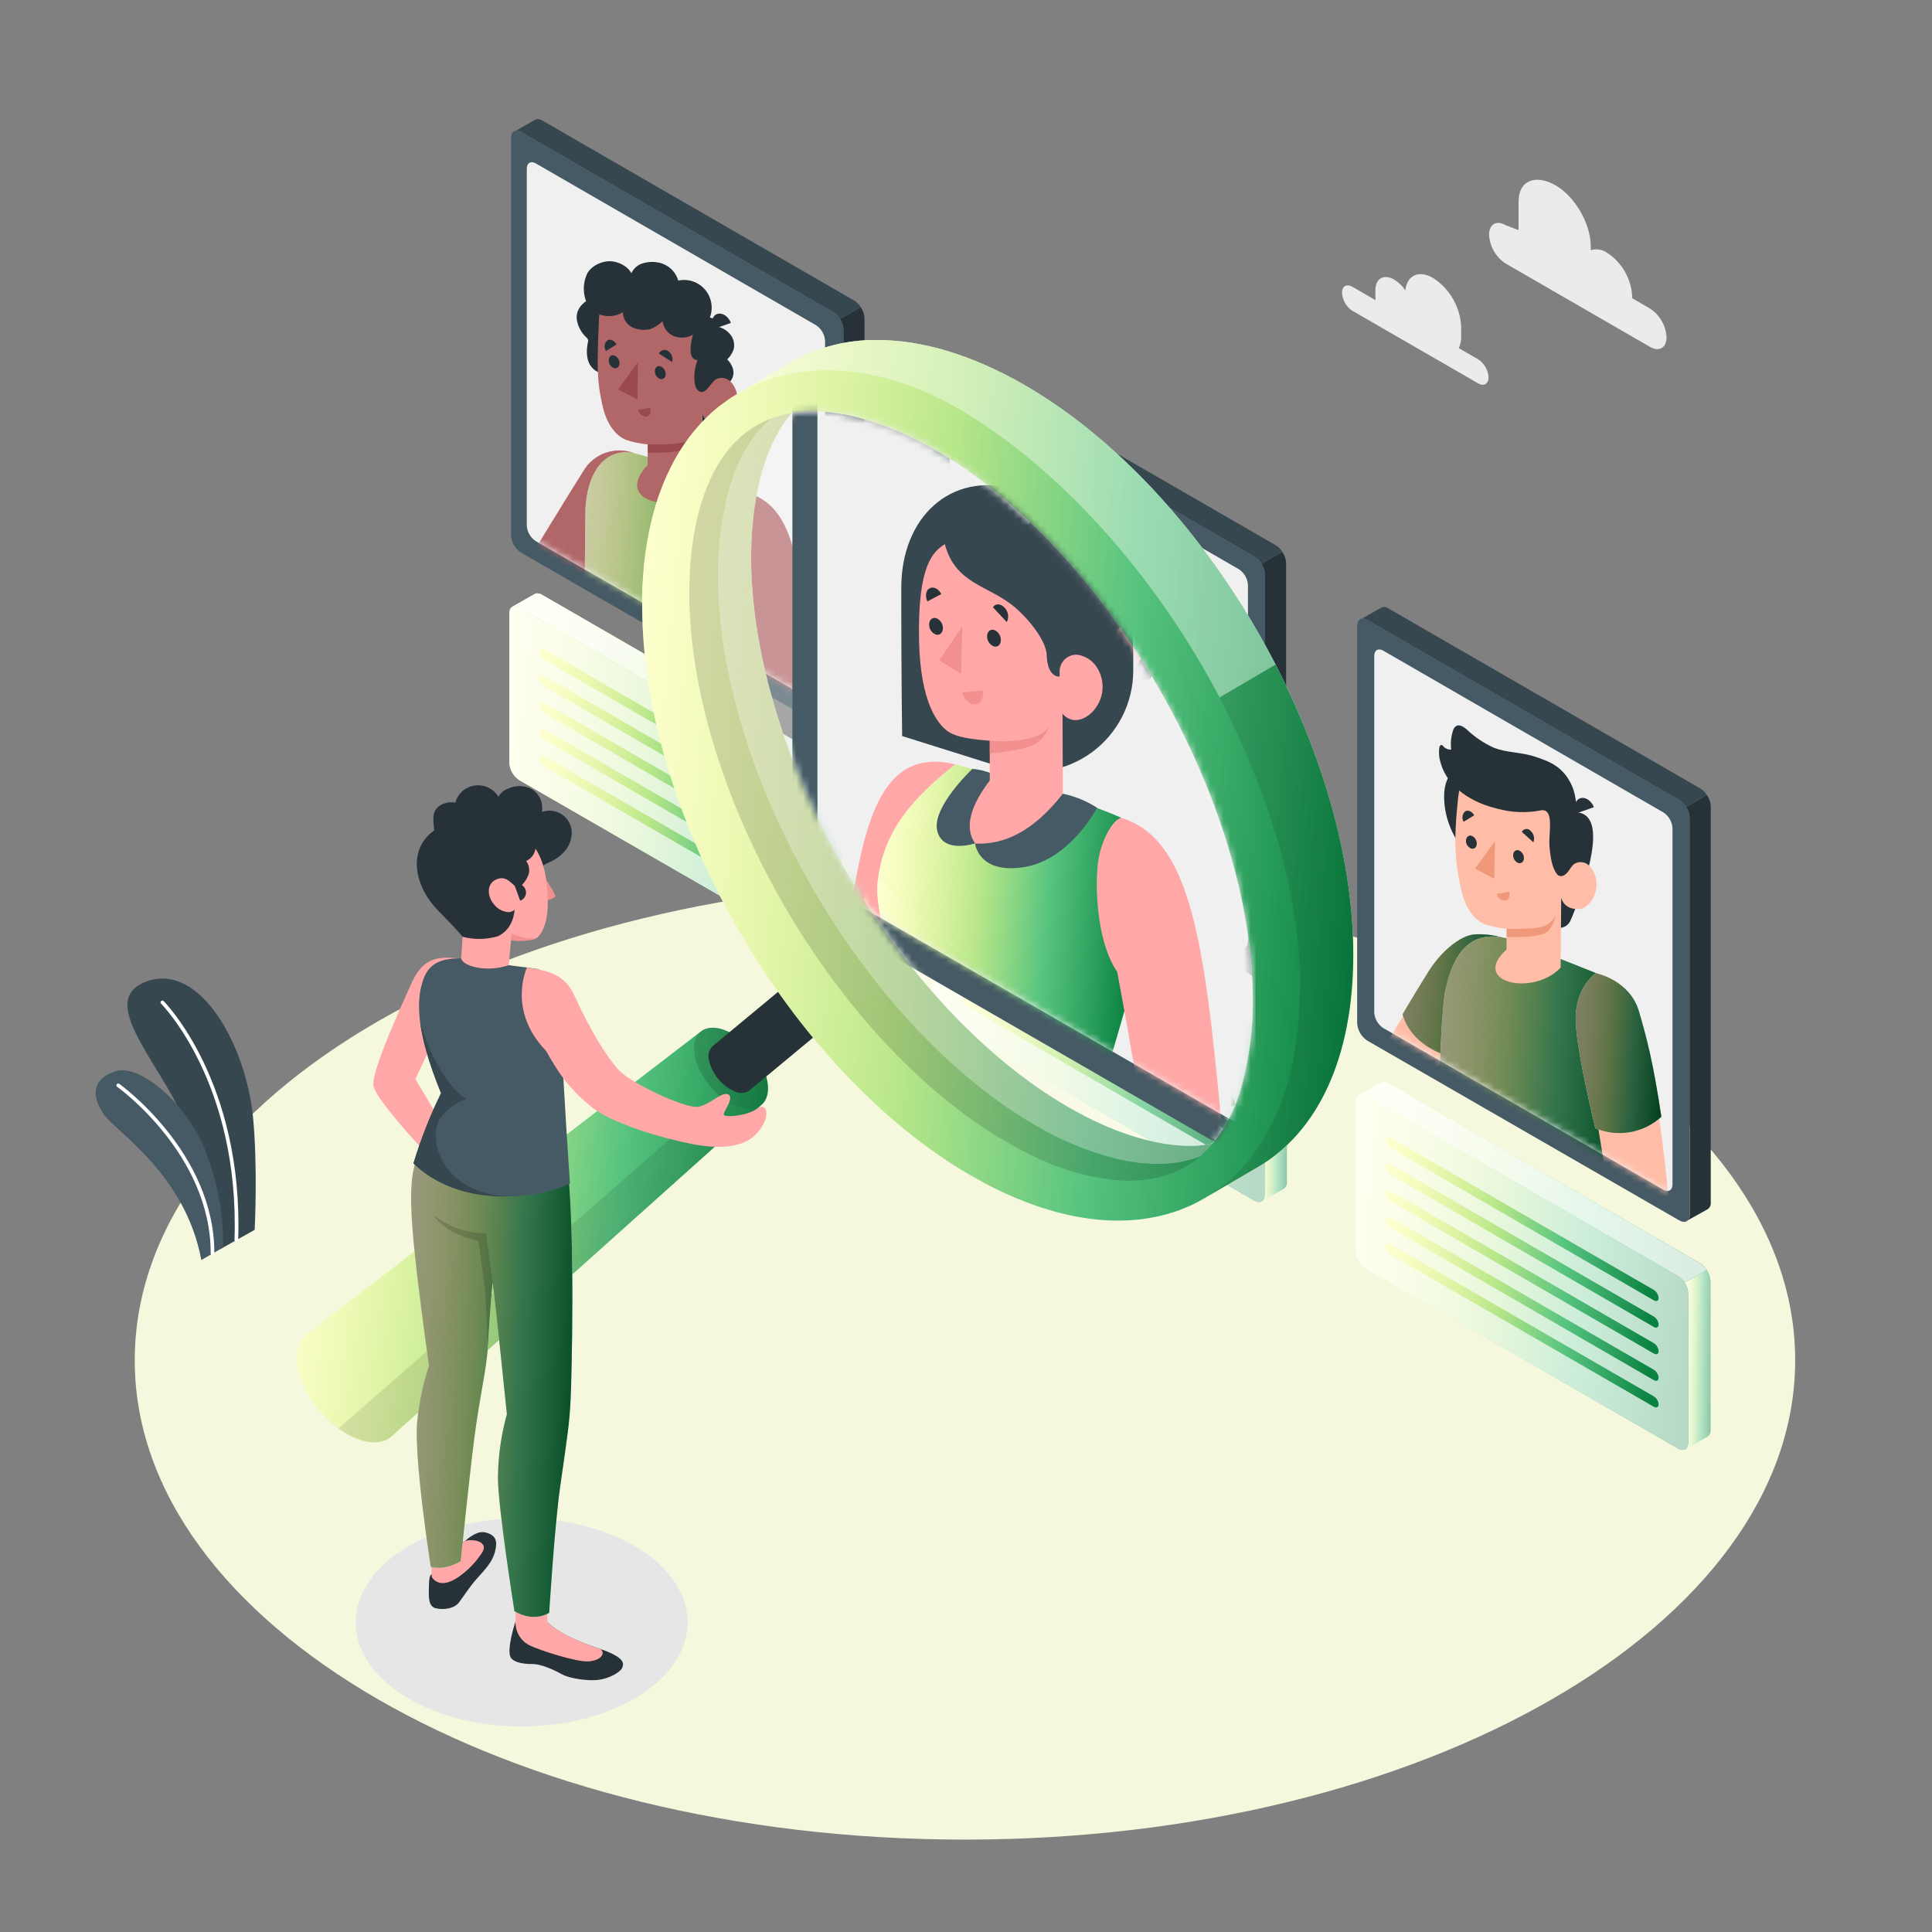 <svg width="285" height="285" viewBox="0 0 285 285" fill="none" xmlns="http://www.w3.org/2000/svg">
<rect x="0" y="0" width="285" height="285" fill="#808080" stroke="none"/>
<path d="M142.346 271.371C74.708 271.371 19.876 239.714 19.876 200.663C19.876 161.611 74.708 129.954 142.346 129.954C209.984 129.954 264.816 161.611 264.816 200.663C264.816 239.714 209.984 271.371 142.346 271.371Z" fill="#F6F8DD"/>
<path d="M76.951 254.67C63.43 254.67 52.469 247.798 52.469 239.32C52.469 230.842 63.43 223.97 76.951 223.97C90.471 223.97 101.432 230.842 101.432 239.32C101.432 247.798 90.471 254.67 76.951 254.67Z" fill="#E6E6E6"/>
<path d="M32.49 184.27L37.568 181.42C37.568 181.42 38.047 172.146 37.318 164.747C36.297 154.35 29.583 141.833 21.569 144.797C13.554 147.761 25.245 158.323 27.838 167.147C30.432 175.971 32.49 184.27 32.49 184.27Z" fill="#37474F"/>
<path d="M34.855 183.181C34.82 183.181 34.785 183.173 34.752 183.158C34.719 183.144 34.69 183.123 34.666 183.097C34.641 183.071 34.622 183.04 34.61 183.007C34.597 182.973 34.592 182.938 34.593 182.902C35.38 159.8 23.877 148.172 23.763 148.058C23.713 148.008 23.684 147.94 23.683 147.869C23.683 147.798 23.71 147.729 23.76 147.679C23.81 147.628 23.878 147.599 23.949 147.599C24.02 147.598 24.089 147.626 24.139 147.676C24.259 147.79 35.927 159.583 35.135 182.925C35.133 182.96 35.125 182.995 35.11 183.026C35.095 183.058 35.074 183.087 35.048 183.111C35.022 183.135 34.992 183.153 34.959 183.165C34.926 183.177 34.891 183.183 34.855 183.181Z" fill="white"/>
<path d="M29.702 185.877L32.877 184.042C32.877 184.042 33.419 177.487 30.204 169.518C27.405 162.581 20.457 156.83 16.968 158.038C13.48 159.247 13.548 161.726 15.258 164.308C16.968 166.89 27.325 173.115 29.702 185.877Z" fill="#455A64"/>
<path d="M31.35 185.176C31.314 185.177 31.279 185.17 31.245 185.157C31.212 185.144 31.182 185.125 31.157 185.1C31.131 185.075 31.111 185.045 31.097 185.012C31.083 184.979 31.076 184.944 31.076 184.908C31.139 170.299 17.425 160.398 17.282 160.324C17.225 160.282 17.186 160.219 17.174 160.149C17.163 160.078 17.179 160.006 17.22 159.948C17.24 159.919 17.266 159.894 17.296 159.875C17.326 159.856 17.36 159.844 17.395 159.838C17.43 159.832 17.465 159.833 17.5 159.841C17.534 159.849 17.567 159.864 17.596 159.885C17.738 159.982 31.68 170.02 31.618 184.908C31.618 184.943 31.611 184.978 31.597 185.011C31.584 185.043 31.564 185.073 31.539 185.098C31.514 185.122 31.485 185.142 31.452 185.156C31.42 185.169 31.385 185.176 31.35 185.176Z" fill="white"/>
<path d="M123.725 141.73L127.025 139.844C127.171 139.734 127.286 139.589 127.36 139.423C127.434 139.256 127.464 139.073 127.447 138.892V116.901C127.414 116.311 127.217 115.743 126.877 115.26L123.594 117.152C123.922 117.634 124.108 118.199 124.129 118.782V140.79C124.15 140.968 124.124 141.149 124.053 141.314C123.982 141.479 123.869 141.623 123.725 141.73Z" fill="white"/>
<path d="M123.725 141.73L127.025 139.844C127.171 139.734 127.286 139.589 127.36 139.423C127.434 139.256 127.464 139.073 127.447 138.892V116.901C127.414 116.311 127.217 115.743 126.877 115.26L123.594 117.152C123.922 117.634 124.108 118.199 124.129 118.782V140.79C124.15 140.968 124.124 141.149 124.053 141.314C123.982 141.479 123.869 141.623 123.725 141.73Z" fill="url(#paint0_linear_1_2812)"/>
<path opacity="0.55" d="M123.725 141.73L127.025 139.844C127.171 139.734 127.286 139.589 127.36 139.423C127.434 139.256 127.464 139.073 127.447 138.892V116.901C127.414 116.311 127.217 115.743 126.877 115.26L123.594 117.152C123.922 117.634 124.108 118.199 124.129 118.782V140.79C124.15 140.968 124.124 141.149 124.053 141.314C123.982 141.479 123.869 141.623 123.725 141.73Z" fill="white"/>
<path d="M122.675 116.194L76.63 89.615C75.804 89.136 75.137 89.524 75.137 90.476V112.512C75.164 113.03 75.314 113.534 75.574 113.982C75.833 114.431 76.195 114.812 76.63 115.094L122.675 141.633C123.496 142.106 124.168 141.719 124.168 140.767V118.782C124.139 118.264 123.989 117.76 123.73 117.31C123.47 116.861 123.109 116.479 122.675 116.194Z" fill="white"/>
<path d="M122.675 116.194L76.63 89.615C75.804 89.136 75.137 89.524 75.137 90.476V112.512C75.164 113.03 75.314 113.534 75.574 113.982C75.833 114.431 76.195 114.812 76.63 115.094L122.675 141.633C123.496 142.106 124.168 141.719 124.168 140.767V118.782C124.139 118.264 123.989 117.76 123.73 117.31C123.47 116.861 123.109 116.479 122.675 116.194Z" fill="url(#paint1_linear_1_2812)"/>
<path opacity="0.7" d="M122.675 116.194L76.63 89.615C75.804 89.136 75.137 89.524 75.137 90.476V112.512C75.164 113.03 75.314 113.534 75.574 113.982C75.833 114.431 76.195 114.812 76.63 115.094L122.675 141.633C123.496 142.106 124.168 141.719 124.168 140.767V118.782C124.139 118.264 123.989 117.76 123.73 117.31C123.47 116.861 123.109 116.479 122.675 116.194Z" fill="white"/>
<path d="M78.877 87.626L75.628 89.478C75.793 89.417 75.971 89.397 76.146 89.42C76.321 89.442 76.487 89.508 76.631 89.61L122.676 116.194C123.065 116.435 123.393 116.763 123.633 117.152L126.917 115.26C126.682 114.874 126.36 114.55 125.976 114.313L79.931 87.729C79.731 87.605 79.501 87.536 79.264 87.529C79.129 87.528 78.996 87.561 78.877 87.626Z" fill="white"/>
<path d="M78.877 87.626L75.628 89.478C75.793 89.417 75.971 89.397 76.146 89.42C76.321 89.442 76.487 89.508 76.631 89.61L122.676 116.194C123.065 116.435 123.393 116.763 123.633 117.152L126.917 115.26C126.682 114.874 126.36 114.55 125.976 114.313L79.931 87.729C79.731 87.605 79.501 87.536 79.264 87.529C79.129 87.528 78.996 87.561 78.877 87.626Z" fill="url(#paint2_linear_1_2812)"/>
<path opacity="0.85" d="M78.877 87.626L75.628 89.478C75.793 89.417 75.971 89.397 76.146 89.42C76.321 89.442 76.487 89.508 76.631 89.61L122.676 116.194C123.065 116.435 123.393 116.763 123.633 117.152L126.917 115.26C126.682 114.874 126.36 114.55 125.976 114.313L79.931 87.729C79.731 87.605 79.501 87.536 79.264 87.529C79.129 87.528 78.996 87.561 78.877 87.626Z" fill="white"/>
<path d="M119.074 118.229L80.234 95.76C79.835 95.532 79.516 95.692 79.516 96.119C79.533 96.36 79.607 96.594 79.732 96.801C79.857 97.008 80.029 97.182 80.234 97.31L119.074 119.768C119.467 119.996 119.792 119.837 119.792 119.409C119.772 119.17 119.697 118.939 119.572 118.734C119.448 118.529 119.277 118.356 119.074 118.229Z" fill="white"/>
<path d="M119.074 118.229L80.234 95.76C79.835 95.532 79.516 95.692 79.516 96.119C79.533 96.36 79.607 96.594 79.732 96.801C79.857 97.008 80.029 97.182 80.234 97.31L119.074 119.768C119.467 119.996 119.792 119.837 119.792 119.409C119.772 119.17 119.697 118.939 119.572 118.734C119.448 118.529 119.277 118.356 119.074 118.229Z" fill="url(#paint3_linear_1_2812)"/>
<path d="M119.074 133.95L80.234 111.492C79.835 111.264 79.516 111.423 79.516 111.857C79.533 112.097 79.607 112.33 79.732 112.536C79.857 112.742 80.029 112.916 80.234 113.042L119.074 135.477C119.467 135.705 119.792 135.54 119.792 135.113C119.769 134.877 119.692 134.649 119.568 134.448C119.443 134.246 119.274 134.076 119.074 133.95Z" fill="white"/>
<path d="M119.074 133.95L80.234 111.492C79.835 111.264 79.516 111.423 79.516 111.857C79.533 112.097 79.607 112.33 79.732 112.536C79.857 112.742 80.029 112.916 80.234 113.042L119.074 135.477C119.467 135.705 119.792 135.54 119.792 135.113C119.769 134.877 119.692 134.649 119.568 134.448C119.443 134.246 119.274 134.076 119.074 133.95Z" fill="url(#paint4_linear_1_2812)"/>
<path d="M119.074 126.078L80.234 103.614C79.835 103.386 79.516 103.552 79.516 103.979C79.534 104.22 79.608 104.453 79.733 104.66C79.858 104.867 80.029 105.042 80.234 105.17L119.074 127.628C119.467 127.856 119.792 127.691 119.792 127.264C119.773 127.024 119.698 126.791 119.574 126.585C119.449 126.379 119.278 126.206 119.074 126.078Z" fill="white"/>
<path d="M119.074 126.078L80.234 103.614C79.835 103.386 79.516 103.552 79.516 103.979C79.534 104.22 79.608 104.453 79.733 104.66C79.858 104.867 80.029 105.042 80.234 105.17L119.074 127.628C119.467 127.856 119.792 127.691 119.792 127.264C119.773 127.024 119.698 126.791 119.574 126.585C119.449 126.379 119.278 126.206 119.074 126.078Z" fill="url(#paint5_linear_1_2812)"/>
<path d="M119.074 130L80.234 107.542C79.835 107.314 79.516 107.473 79.516 107.901C79.533 108.142 79.607 108.375 79.732 108.582C79.857 108.79 80.029 108.964 80.234 109.092L119.074 131.55C119.467 131.778 119.792 131.618 119.792 131.191C119.774 130.95 119.7 130.716 119.575 130.509C119.45 130.303 119.278 130.128 119.074 130Z" fill="white"/>
<path d="M119.074 130L80.234 107.542C79.835 107.314 79.516 107.473 79.516 107.901C79.533 108.142 79.607 108.375 79.732 108.582C79.857 108.79 80.029 108.964 80.234 109.092L119.074 131.55C119.467 131.778 119.792 131.618 119.792 131.191C119.774 130.95 119.7 130.716 119.575 130.509C119.45 130.303 119.278 130.128 119.074 130Z" fill="url(#paint6_linear_1_2812)"/>
<path d="M119.074 122.151L80.234 99.693C79.835 99.465 79.516 99.624 79.516 100.057C79.533 100.298 79.607 100.531 79.732 100.737C79.857 100.943 80.029 101.116 80.234 101.243L119.074 123.69C119.467 123.918 119.792 123.752 119.792 123.325C119.771 123.087 119.695 122.857 119.57 122.654C119.446 122.45 119.276 122.278 119.074 122.151Z" fill="white"/>
<path d="M119.074 122.151L80.234 99.693C79.835 99.465 79.516 99.624 79.516 100.057C79.533 100.298 79.607 100.531 79.732 100.737C79.857 100.943 80.029 101.116 80.234 101.243L119.074 123.69C119.467 123.918 119.792 123.752 119.792 123.325C119.771 123.087 119.695 122.857 119.57 122.654C119.446 122.45 119.276 122.278 119.074 122.151Z" fill="url(#paint7_linear_1_2812)"/>
<path d="M123.975 108.169L127.11 106.385C127.256 106.276 127.372 106.131 127.446 105.964C127.52 105.797 127.549 105.614 127.532 105.433V46.939C127.501 46.349 127.304 45.78 126.962 45.298L123.907 47.065C124.218 47.536 124.393 48.085 124.414 48.649V107.205C124.435 107.391 124.406 107.578 124.328 107.748C124.251 107.918 124.129 108.063 123.975 108.169Z" fill="#263238"/>
<path d="M76.095 19.283C76.372 19.258 76.648 19.326 76.882 19.477L122.926 46.062C123.329 46.314 123.667 46.657 123.912 47.065L126.973 45.298C126.735 44.915 126.414 44.592 126.033 44.352L79.988 17.772C79.788 17.645 79.558 17.574 79.321 17.567C79.186 17.566 79.053 17.599 78.934 17.664L76.095 19.283Z" fill="#37474F"/>
<path d="M122.926 46.062L76.881 19.482C76.055 19.004 75.388 19.391 75.388 20.343V78.951C75.415 79.468 75.565 79.972 75.825 80.421C76.084 80.87 76.446 81.251 76.881 81.533L122.92 108.072C123.747 108.545 124.419 108.157 124.419 107.205V48.649C124.39 48.131 124.24 47.627 123.981 47.178C123.721 46.728 123.36 46.346 122.926 46.062Z" fill="#455A64"/>
<path d="M120.373 47.971L79.048 24.111C78.307 23.683 77.709 24.031 77.709 24.886V77.52C77.734 77.985 77.868 78.437 78.101 78.84C78.334 79.243 78.658 79.586 79.048 79.84L120.373 103.654C121.114 104.082 121.713 103.734 121.713 102.879V50.291C121.688 49.826 121.553 49.374 121.321 48.971C121.088 48.568 120.763 48.225 120.373 47.971Z" fill="#F0F0F0"/>
<mask id="mask0_1_2812" style="mask-type:luminance" maskUnits="userSpaceOnUse" x="77" y="23" width="45" height="81">
<path d="M120.373 47.971L79.048 24.111C78.307 23.683 77.709 24.031 77.709 24.886V77.52C77.734 77.985 77.868 78.437 78.101 78.84C78.334 79.243 78.658 79.586 79.048 79.84L120.373 103.654C121.114 104.082 121.713 103.734 121.713 102.879V50.291C121.688 49.826 121.553 49.374 121.321 48.971C121.088 48.568 120.763 48.225 120.373 47.971Z" fill="white"/>
</mask>
<g mask="url(#mask0_1_2812)">
<path d="M86.019 69.54C86.744 68.272 87.897 67.303 89.272 66.807C90.646 66.311 92.151 66.32 93.52 66.832C93.52 66.832 93.759 71.238 91.502 77.565C91.502 77.565 81.669 91.895 79.709 93.229L76.99 84.212C76.99 84.212 84.166 72.441 86.019 69.54Z" fill="#B16668"/>
<path d="M110.113 72.601C112.433 73.484 112.085 76.021 112.011 78.272C111.971 79.657 111.743 82.006 111.595 85.226L110.934 95.594L111.082 118.087C103.541 120.657 93.948 118.394 85.899 109.451C85.899 109.451 86.35 80.666 86.35 75.941C86.35 75.724 86.35 75.513 86.35 75.297C86.635 68.833 89.844 66.069 93.509 66.844C94.683 67.094 97.225 67.904 98.907 68.428L103.524 69.922C103.524 69.922 107.799 71.717 110.113 72.601Z" fill="white"/>
<path d="M110.113 72.601C112.433 73.484 112.085 76.021 112.011 78.272C111.971 79.657 111.743 82.006 111.595 85.226L110.934 95.594L111.082 118.087C103.541 120.657 93.948 118.394 85.899 109.451C85.899 109.451 86.35 80.666 86.35 75.941C86.35 75.724 86.35 75.513 86.35 75.297C86.635 68.833 89.844 66.069 93.509 66.844C94.683 67.094 97.225 67.904 98.907 68.428L103.524 69.922C103.524 69.922 107.799 71.717 110.113 72.601Z" fill="url(#paint8_linear_1_2812)"/>
<path opacity="0.2" d="M110.113 72.601C112.433 73.484 112.085 76.021 112.011 78.272C111.971 79.657 111.743 82.006 111.595 85.226L110.934 95.594L111.082 118.087C103.541 120.657 93.948 118.394 85.899 109.451C85.899 109.451 86.35 80.666 86.35 75.941C86.35 75.724 86.35 75.513 86.35 75.297C86.635 68.833 89.844 66.069 93.509 66.844C94.683 67.094 97.225 67.904 98.907 68.428L103.524 69.922C103.524 69.922 107.799 71.717 110.113 72.601Z" fill="black"/>
<path d="M92.648 50.205C92.648 48.125 92.323 45.394 90.209 44.397C89.137 43.89 87.609 43.679 86.589 44.34C85.569 45.001 84.919 45.936 85.101 47.236C85.28 48.206 85.765 49.093 86.486 49.766C86.611 49.862 86.704 49.993 86.754 50.142C86.773 50.263 86.763 50.386 86.726 50.502C86.452 51.784 86.469 53.255 87.341 54.235C87.641 54.569 88.021 54.821 88.444 54.97C88.867 55.118 89.321 55.157 89.764 55.084C90.261 54.967 90.725 54.737 91.12 54.413C91.515 54.089 91.831 53.679 92.044 53.215C92.478 52.273 92.685 51.242 92.648 50.205Z" fill="#263238"/>
<path d="M106.59 57.513C106.59 57.513 105.416 63.56 104.948 64.478C104.807 64.745 104.601 64.972 104.349 65.139C104.097 65.305 103.807 65.405 103.506 65.43L103.586 60.984L106.59 57.513Z" fill="#263238"/>
<path d="M105.148 48.011C105.148 48.011 106.237 48.279 106.288 48.307C106.79 48.494 107.241 48.797 107.605 49.191C107.887 49.491 108.093 49.855 108.204 50.252C108.315 50.649 108.329 51.067 108.243 51.471C108.06 52.058 107.728 52.588 107.28 53.01C107.625 53.362 107.895 53.781 108.072 54.241C108.246 54.706 108.246 55.218 108.072 55.683C107.951 55.953 107.793 56.207 107.605 56.435C107.188 56.965 106.698 57.484 105.98 57.404C105.456 57.347 104.926 57.262 104.401 57.193L105.148 48.011Z" fill="#263238"/>
<path d="M103.74 57.04C104.179 57.467 104.811 56.652 105.359 56.139C105.906 55.626 107.684 55.204 108.573 57.604C109.463 60.004 107.787 62.506 106.385 62.643C103.968 62.871 103.603 60.984 103.603 60.984L103.523 70.913C100.884 76.437 90.008 74.334 95.543 68.599V65.55C94.435 65.453 93.342 65.224 92.288 64.866C90.51 64.073 89.387 62.153 88.868 59.787C88.002 55.985 88.076 53.734 88.367 46.877C88.566 42.168 96.963 40.715 101.146 44.876C105.33 49.037 103.74 57.04 103.74 57.04Z" fill="#B16668"/>
<path d="M105.37 56.139C105.655 55.917 105.627 55.267 105.644 54.953C105.673 54.193 105.66 53.432 105.604 52.673C105.53 51.476 105.199 50.222 105.473 49.048C105.609 48.621 105.65 48.17 105.593 47.726C105.56 47.503 105.458 47.297 105.3 47.137C105.142 46.977 104.937 46.872 104.715 46.837C104.977 46.151 105.049 45.407 104.924 44.683C104.799 43.96 104.481 43.283 104.004 42.726C103.526 42.168 102.907 41.749 102.212 41.513C101.517 41.278 100.77 41.234 100.052 41.387C99.86 40.73 99.493 40.138 98.992 39.672C98.49 39.207 97.872 38.886 97.202 38.743C96.436 38.581 95.641 38.608 94.888 38.822C94.504 38.926 94.148 39.113 93.844 39.37C93.541 39.627 93.298 39.948 93.132 40.31C92.659 39.295 91.023 38.383 89.53 38.554C88.276 38.703 86.988 39.478 86.56 40.492C86.269 41.151 86.118 41.864 86.118 42.584C86.118 43.305 86.269 44.017 86.56 44.676C86.794 45.134 87.124 45.536 87.527 45.855C87.93 46.174 88.398 46.402 88.897 46.523C89.916 46.77 90.99 46.601 91.884 46.056C91.886 46.595 92.062 47.119 92.386 47.55C92.709 47.981 93.163 48.297 93.68 48.45C94.398 48.682 95.165 48.719 95.903 48.558C96.596 48.293 97.227 47.887 97.755 47.367C97.801 47.854 97.98 48.319 98.273 48.711C98.565 49.103 98.96 49.407 99.414 49.59C99.87 49.761 100.357 49.83 100.842 49.794C101.327 49.758 101.799 49.616 102.224 49.379C102.012 50.057 101.893 50.761 101.871 51.471C101.839 51.84 101.896 52.211 102.036 52.554C102.112 52.721 102.234 52.863 102.387 52.963C102.54 53.064 102.719 53.12 102.902 53.124C102.491 54.162 102.344 55.286 102.475 56.395C102.487 56.839 102.662 57.263 102.965 57.587C103.951 58.499 104.76 56.618 105.37 56.139Z" fill="#263238"/>
<path d="M105.143 48.575L107.822 47.634C107.44 46.648 106.534 46.061 105.793 46.318C105.052 46.574 104.767 47.589 105.143 48.575Z" fill="#263238"/>
<path d="M95.572 65.549C95.572 65.549 99.562 65.686 100.93 65.207C101.762 64.917 102.45 64.317 102.851 63.532C102.655 64.362 102.282 65.14 101.756 65.812C100.742 67.037 95.572 66.758 95.572 66.758V65.549Z" fill="#9A4A4D"/>
<path d="M96.599 54.771C96.6 55.02 96.677 55.262 96.819 55.466C96.962 55.67 97.163 55.825 97.397 55.911C97.835 56.031 98.195 55.694 98.195 55.17C98.193 54.922 98.116 54.679 97.973 54.476C97.831 54.272 97.629 54.117 97.397 54.03C96.958 53.91 96.599 54.247 96.599 54.771Z" fill="#263238"/>
<path d="M97.202 52.16L99.14 53.392C99.225 53.099 99.215 52.786 99.113 52.499C99.01 52.212 98.821 51.964 98.57 51.79C98.46 51.709 98.334 51.655 98.2 51.63C98.066 51.605 97.928 51.61 97.797 51.646C97.665 51.681 97.544 51.746 97.441 51.835C97.338 51.924 97.256 52.035 97.202 52.16Z" fill="#263238"/>
<path d="M95.932 60.146L94.119 60.442C94.17 60.731 94.322 60.993 94.547 61.18C94.772 61.368 95.057 61.47 95.35 61.468C95.852 61.389 96.114 60.796 95.932 60.146Z" fill="#9A4A4D"/>
<path d="M89.393 51.779L90.943 50.815C90.63 50.217 90.026 49.949 89.598 50.211C89.379 50.403 89.238 50.668 89.2 50.956C89.162 51.245 89.231 51.537 89.393 51.779Z" fill="#263238"/>
<path d="M89.798 53.169C89.799 53.417 89.875 53.659 90.016 53.863C90.158 54.067 90.358 54.222 90.59 54.309C91.029 54.429 91.388 54.093 91.388 53.568C91.386 53.32 91.308 53.078 91.166 52.875C91.023 52.671 90.823 52.516 90.59 52.428C90.151 52.309 89.798 52.639 89.798 53.169Z" fill="#263238"/>
<path d="M94.119 53.392L94.028 58.932L91.178 57.444L94.119 53.392Z" fill="#9A4A4D"/>
<path d="M111.555 120.042C111.425 121.538 110.993 122.993 110.284 124.317C109.498 125.549 108.538 126.66 107.434 127.617C107.316 127.707 107.23 127.833 107.189 127.976C107.149 128.272 107.485 128.478 107.759 128.546C108.382 128.639 109.018 128.514 109.56 128.193C109.966 127.955 110.34 127.666 110.671 127.332C110.785 127.229 111.492 126.728 111.492 126.614C111.268 127.814 110.849 128.97 110.25 130.034C109.66 130.95 109.129 131.901 108.659 132.884C108.391 133.528 108.266 134.36 108.762 134.85C108.972 135.028 109.219 135.154 109.486 135.221C110.389 135.475 111.343 135.486 112.251 135.251C113.159 135.017 113.989 134.546 114.656 133.887C115.24 133.251 115.728 132.533 116.104 131.755C116.332 131.327 116.537 130.888 116.719 130.438C117.023 129.655 117.257 128.846 117.42 128.022C117.859 126.044 118.024 124.032 118.327 122.048C119.224 115.731 119.582 109.348 119.398 102.97C118.372 81.846 116.93 74.704 110.101 72.601C108.169 74.037 107.303 80.187 109.338 85.671C110.347 91.796 111.01 97.973 111.321 104.173C111.447 107.103 111.92 113.008 111.783 115.938C111.72 117.249 111.72 118.56 111.555 120.042Z" fill="#B16668"/>
</g>
<path d="M248.595 213.778L251.895 211.892C252.041 211.782 252.156 211.637 252.23 211.471C252.304 211.304 252.334 211.121 252.317 210.94V188.955C252.284 188.365 252.086 187.796 251.747 187.313L248.52 189.206C248.849 189.688 249.035 190.253 249.056 190.836V212.815C249.075 213.002 249.042 213.191 248.961 213.361C248.879 213.531 248.753 213.676 248.595 213.778Z" fill="white"/>
<path d="M248.595 213.778L251.895 211.892C252.041 211.782 252.156 211.637 252.23 211.471C252.304 211.304 252.334 211.121 252.317 210.94V188.955C252.284 188.365 252.086 187.796 251.747 187.313L248.52 189.206C248.849 189.688 249.035 190.253 249.056 190.836V212.815C249.075 213.002 249.042 213.191 248.961 213.361C248.879 213.531 248.753 213.676 248.595 213.778Z" fill="url(#paint9_linear_1_2812)"/>
<path opacity="0.55" d="M248.595 213.778L251.895 211.892C252.041 211.782 252.156 211.637 252.23 211.471C252.304 211.304 252.334 211.121 252.317 210.94V188.955C252.284 188.365 252.086 187.796 251.747 187.313L248.52 189.206C248.849 189.688 249.035 190.253 249.056 190.836V212.815C249.075 213.002 249.042 213.191 248.961 213.361C248.879 213.531 248.753 213.676 248.595 213.778Z" fill="white"/>
<path d="M247.545 188.248L201.501 161.663C200.68 161.185 200.007 161.572 200.007 162.524V184.56C200.037 185.079 200.188 185.583 200.448 186.033C200.708 186.483 201.071 186.865 201.506 187.148L247.545 213.682C248.372 214.155 249.039 213.767 249.039 212.815V190.83C249.011 190.313 248.862 189.809 248.602 189.36C248.342 188.911 247.98 188.53 247.545 188.248Z" fill="white"/>
<path d="M247.545 188.248L201.501 161.663C200.68 161.185 200.007 161.572 200.007 162.524V184.56C200.037 185.079 200.188 185.583 200.448 186.033C200.708 186.483 201.071 186.865 201.506 187.148L247.545 213.682C248.372 214.155 249.039 213.767 249.039 212.815V190.83C249.011 190.313 248.862 189.809 248.602 189.36C248.342 188.911 247.98 188.53 247.545 188.248Z" fill="url(#paint10_linear_1_2812)"/>
<path opacity="0.7" d="M247.545 188.248L201.501 161.663C200.68 161.185 200.007 161.572 200.007 162.524V184.56C200.037 185.079 200.188 185.583 200.448 186.033C200.708 186.483 201.071 186.865 201.506 187.148L247.545 213.682C248.372 214.155 249.039 213.767 249.039 212.815V190.83C249.011 190.313 248.862 189.809 248.602 189.36C248.342 188.911 247.98 188.53 247.545 188.248Z" fill="white"/>
<path d="M203.747 159.68L200.498 161.532C200.663 161.471 200.841 161.45 201.016 161.473C201.19 161.496 201.357 161.561 201.501 161.663L247.546 188.248C247.941 188.487 248.275 188.815 248.52 189.206L251.803 187.313C251.562 186.934 251.233 186.618 250.846 186.39L204.801 159.805C204.6 159.681 204.37 159.612 204.134 159.605C204.001 159.597 203.868 159.623 203.747 159.68Z" fill="white"/>
<path d="M203.747 159.68L200.498 161.532C200.663 161.471 200.841 161.45 201.016 161.473C201.19 161.496 201.357 161.561 201.501 161.663L247.546 188.248C247.941 188.487 248.275 188.815 248.52 189.206L251.803 187.313C251.562 186.934 251.233 186.618 250.846 186.39L204.801 159.805C204.6 159.681 204.37 159.612 204.134 159.605C204.001 159.597 203.868 159.623 203.747 159.68Z" fill="url(#paint11_linear_1_2812)"/>
<path opacity="0.85" d="M203.747 159.68L200.498 161.532C200.663 161.471 200.841 161.45 201.016 161.473C201.19 161.496 201.357 161.561 201.501 161.663L247.546 188.248C247.941 188.487 248.275 188.815 248.52 189.206L251.803 187.313C251.562 186.934 251.233 186.618 250.846 186.39L204.801 159.805C204.6 159.681 204.37 159.612 204.134 159.605C204.001 159.597 203.868 159.623 203.747 159.68Z" fill="white"/>
<path d="M243.961 190.277L205.121 167.819C204.728 167.591 204.403 167.751 204.403 168.184C204.421 168.424 204.496 168.656 204.621 168.862C204.746 169.068 204.917 169.242 205.121 169.37L243.961 191.828C244.36 192.056 244.679 191.896 244.679 191.469C244.662 191.227 244.588 190.994 244.463 190.787C244.338 190.58 244.166 190.405 243.961 190.277Z" fill="white"/>
<path d="M243.961 190.277L205.121 167.819C204.728 167.591 204.403 167.751 204.403 168.184C204.421 168.424 204.496 168.656 204.621 168.862C204.746 169.068 204.917 169.242 205.121 169.37L243.961 191.828C244.36 192.056 244.679 191.896 244.679 191.469C244.662 191.227 244.588 190.994 244.463 190.787C244.338 190.58 244.166 190.405 243.961 190.277Z" fill="url(#paint12_linear_1_2812)"/>
<path d="M243.961 205.975L205.104 183.54C204.711 183.312 204.386 183.477 204.386 183.905C204.404 184.145 204.479 184.377 204.604 184.583C204.728 184.789 204.9 184.963 205.104 185.09L243.961 207.525C244.36 207.753 244.679 207.588 244.679 207.161C244.662 206.92 244.588 206.687 244.463 206.481C244.338 206.275 244.166 206.102 243.961 205.975Z" fill="white"/>
<path d="M243.961 205.975L205.104 183.54C204.711 183.312 204.386 183.477 204.386 183.905C204.404 184.145 204.479 184.377 204.604 184.583C204.728 184.789 204.9 184.963 205.104 185.09L243.961 207.525C244.36 207.753 244.679 207.588 244.679 207.161C244.662 206.92 244.588 206.687 244.463 206.481C244.338 206.275 244.166 206.102 243.961 205.975Z" fill="url(#paint13_linear_1_2812)"/>
<path d="M243.961 198.126L205.121 175.668C204.728 175.44 204.403 175.6 204.403 176.027C204.421 176.268 204.496 176.501 204.621 176.708C204.745 176.915 204.917 177.09 205.121 177.218L243.961 199.676C244.36 199.904 244.679 199.745 244.679 199.317C244.663 199.076 244.589 198.842 244.464 198.635C244.339 198.428 244.167 198.253 243.961 198.126Z" fill="white"/>
<path d="M243.961 198.126L205.121 175.668C204.728 175.44 204.403 175.6 204.403 176.027C204.421 176.268 204.496 176.501 204.621 176.708C204.745 176.915 204.917 177.09 205.121 177.218L243.961 199.676C244.36 199.904 244.679 199.745 244.679 199.317C244.663 199.076 244.589 198.842 244.464 198.635C244.339 198.428 244.167 198.253 243.961 198.126Z" fill="url(#paint14_linear_1_2812)"/>
<path d="M243.961 202.048L205.121 179.59C204.728 179.362 204.403 179.521 204.403 179.949C204.421 180.19 204.495 180.423 204.62 180.63C204.744 180.837 204.916 181.012 205.121 181.14L243.961 203.598C244.36 203.826 244.679 203.666 244.679 203.239C244.662 202.998 244.588 202.764 244.463 202.557C244.338 202.35 244.166 202.175 243.961 202.048Z" fill="white"/>
<path d="M243.961 202.048L205.121 179.59C204.728 179.362 204.403 179.521 204.403 179.949C204.421 180.19 204.495 180.423 204.62 180.63C204.744 180.837 204.916 181.012 205.121 181.14L243.961 203.598C244.36 203.826 244.679 203.666 244.679 203.239C244.662 202.998 244.588 202.764 244.463 202.557C244.338 202.35 244.166 202.175 243.961 202.048Z" fill="url(#paint15_linear_1_2812)"/>
<path d="M243.961 194.204L205.121 171.741C204.728 171.513 204.403 171.678 204.403 172.106C204.421 172.346 204.496 172.578 204.621 172.784C204.746 172.99 204.917 173.163 205.121 173.291L243.961 195.755C244.36 195.983 244.679 195.818 244.679 195.39C244.662 195.15 244.588 194.917 244.463 194.711C244.338 194.505 244.166 194.331 243.961 194.204Z" fill="white"/>
<path d="M243.961 194.204L205.121 171.741C204.728 171.513 204.403 171.678 204.403 172.106C204.421 172.346 204.496 172.578 204.621 172.784C204.746 172.99 204.917 173.163 205.121 173.291L243.961 195.755C244.36 195.983 244.679 195.818 244.679 195.39C244.662 195.15 244.588 194.917 244.463 194.711C244.338 194.505 244.166 194.331 243.961 194.204Z" fill="url(#paint16_linear_1_2812)"/>
<path d="M248.788 180.12L251.94 178.358C252.086 178.249 252.202 178.105 252.276 177.938C252.35 177.771 252.38 177.588 252.362 177.406V118.913C252.331 118.323 252.134 117.754 251.792 117.271L248.737 119.038C249.048 119.51 249.223 120.058 249.244 120.623V179.179C249.259 179.362 249.225 179.546 249.145 179.712C249.065 179.877 248.941 180.018 248.788 180.12Z" fill="#263238"/>
<path d="M200.908 91.257C201.185 91.232 201.461 91.3 201.695 91.451L247.739 118.035C248.142 118.287 248.48 118.631 248.725 119.039L251.786 117.272C251.548 116.889 251.227 116.566 250.846 116.325L204.801 89.746C204.601 89.619 204.371 89.548 204.134 89.541C203.999 89.54 203.866 89.573 203.747 89.638L200.908 91.257Z" fill="#37474F"/>
<path d="M247.739 118.03L201.694 91.451C200.874 90.972 200.201 91.359 200.201 92.311V150.919C200.23 151.437 200.381 151.941 200.64 152.39C200.899 152.84 201.26 153.222 201.694 153.507L247.739 180.04C248.566 180.513 249.232 180.131 249.232 179.179V120.618C249.204 120.099 249.054 119.595 248.795 119.145C248.535 118.696 248.174 118.314 247.739 118.03Z" fill="#455A64"/>
<path d="M245.38 119.848L204.061 95.988C203.32 95.56 202.721 95.908 202.721 96.763V149.34C202.745 149.805 202.879 150.257 203.112 150.661C203.345 151.064 203.67 151.406 204.061 151.659L245.38 175.503C246.121 175.93 246.719 175.582 246.719 174.727V122.168C246.694 121.703 246.56 121.251 246.327 120.847C246.095 120.444 245.77 120.102 245.38 119.848Z" fill="#F0F0F0"/>
<mask id="mask1_1_2812" style="mask-type:luminance" maskUnits="userSpaceOnUse" x="202" y="95" width="45" height="81">
<path d="M245.38 119.848L204.061 95.988C203.32 95.56 202.721 95.908 202.721 96.763V149.34C202.745 149.805 202.879 150.257 203.112 150.661C203.345 151.064 203.67 151.406 204.061 151.659L245.38 175.503C246.121 175.93 246.719 175.582 246.719 174.727V122.168C246.694 121.703 246.56 121.251 246.327 120.847C246.095 120.444 245.77 120.102 245.38 119.848Z" fill="white"/>
</mask>
<g mask="url(#mask1_1_2812)">
<path d="M212.2 141.787C215.426 137.598 220.75 138.19 220.75 138.19C220.281 141.833 219.395 145.409 218.111 148.849C218.111 148.849 208.273 163.174 206.312 164.513L203.593 155.49C203.593 155.49 210.108 144.512 212.2 141.787Z" fill="#FFBDA7"/>
<path d="M221.901 138.396C220.507 137.948 219.043 137.755 217.58 137.826C215.26 137.974 212.405 140.602 210.7 143.338C208.42 146.997 206.904 149.608 206.904 149.608C206.904 149.608 207.662 153.906 213.528 155.758L218.954 148.679L221.901 138.396Z" fill="white"/>
<path d="M221.901 138.396C220.507 137.948 219.043 137.755 217.58 137.826C215.26 137.974 212.405 140.602 210.7 143.338C208.42 146.997 206.904 149.608 206.904 149.608C206.904 149.608 207.662 153.906 213.528 155.758L218.954 148.679L221.901 138.396Z" fill="url(#paint17_linear_1_2812)"/>
<path opacity="0.5" d="M221.901 138.396C220.507 137.948 219.043 137.755 217.58 137.826C215.26 137.974 212.405 140.602 210.7 143.338C208.42 146.997 206.904 149.608 206.904 149.608C206.904 149.608 207.662 153.906 213.528 155.758L218.954 148.679L221.901 138.396Z" fill="black"/>
<path d="M236.869 155.188L237.627 167.158L237.017 189.553C229.476 192.124 219.883 189.861 211.835 180.918C211.835 180.918 212.165 151.175 213.214 146.096C214.474 139.98 217.478 136.634 223.565 138.812L229.533 141.194L235.672 143.64C235.672 143.64 236.869 152.874 236.869 155.188Z" fill="white"/>
<path d="M236.869 155.188L237.627 167.158L237.017 189.553C229.476 192.124 219.883 189.861 211.835 180.918C211.835 180.918 212.165 151.175 213.214 146.096C214.474 139.98 217.478 136.634 223.565 138.812L229.533 141.194L235.672 143.64C235.672 143.64 236.869 152.874 236.869 155.188Z" fill="url(#paint18_linear_1_2812)"/>
<path opacity="0.4" d="M236.869 155.188L237.627 167.158L237.017 189.553C229.476 192.124 219.883 189.861 211.835 180.918C211.835 180.918 212.165 151.175 213.214 146.096C214.474 139.98 217.478 136.634 223.565 138.812L229.533 141.194L235.672 143.64C235.672 143.64 236.869 152.874 236.869 155.188Z" fill="black"/>
<path d="M228.992 121.809C228.992 126.882 225.43 130.039 221.012 128.86C216.595 127.68 213.032 122.618 213.032 117.545C213.032 112.472 216.823 112.472 221.218 113.652C225.612 114.832 228.992 116.736 228.992 121.809Z" fill="#263238"/>
<path d="M230.28 132.422L231.614 130.877L231.072 128.654L232.212 119.871C232.676 119.793 233.152 119.867 233.57 120.08C233.989 120.293 234.328 120.636 234.538 121.056C236.447 124.522 231.996 135.175 231.614 135.916C231.473 136.184 231.267 136.412 231.015 136.579C230.763 136.747 230.473 136.848 230.172 136.874L230.28 132.422Z" fill="#263238"/>
<path d="M230.434 128.478C230.873 128.905 231.506 128.09 232.053 127.577C232.6 127.064 234.379 126.642 235.268 129.042C236.157 131.442 234.487 133.95 233.085 134.081C230.662 134.309 230.303 132.422 230.303 132.422L230.218 142.739C226.165 147.043 216.828 144.939 222.238 140.066V137.005C221.128 136.909 220.033 136.681 218.977 136.327C217.199 135.529 216.082 133.613 215.557 131.242C214.691 127.446 214.36 124.476 215.096 117.653C215.905 110.175 223.646 112.17 227.841 116.331C232.036 120.492 230.434 128.478 230.434 128.478Z" fill="#FFBDA7"/>
<path d="M230.514 129.202C231.255 129.008 231.74 127.822 232.053 127.577C232.367 127.332 232.315 126.705 232.327 126.391C232.3 125.622 232.319 124.851 232.384 124.083C232.542 123.275 232.63 122.455 232.646 121.632C232.646 119.922 232.606 117.539 231.905 115.96C230.611 113.048 228.593 112.312 226.159 111.532C224.29 110.962 222.243 111.019 220.408 110.323C218.907 109.651 217.532 108.725 216.344 107.587C215.894 107.205 215.267 106.806 214.771 107.12C214.536 107.303 214.374 107.563 214.315 107.855C214.043 108.732 213.96 109.657 214.07 110.568C213.858 110.584 213.645 110.551 213.447 110.472C213.25 110.393 213.073 110.27 212.93 110.112C212.844 110.01 212.753 109.89 212.622 109.89C212.491 109.89 212.348 110.101 212.32 110.278C212.212 111.043 212.281 111.823 212.519 112.558C213.568 116.228 217.216 118.451 220.938 119.306C223.022 119.877 225.209 119.955 227.328 119.534C227.583 119.48 227.848 119.527 228.069 119.665C228.258 119.809 228.398 120.009 228.468 120.235C228.873 121.279 228.468 123.41 228.57 124.847C228.724 126.597 228.992 128.079 229.653 128.905C229.744 129.043 229.877 129.147 230.033 129.201C230.189 129.255 230.358 129.255 230.514 129.202Z" fill="#263238"/>
<path d="M232.447 120.019L235.12 119.073C234.744 118.087 233.838 117.5 233.097 117.762C232.356 118.024 232.065 119.027 232.447 120.019Z" fill="#263238"/>
<path d="M222.26 137.005C222.26 137.005 226.25 137.147 227.612 136.663C228.445 136.373 229.133 135.772 229.533 134.987C229.339 135.817 228.967 136.594 228.445 137.267C227.43 138.493 222.26 138.213 222.26 138.213V137.005Z" fill="#F0997A"/>
<path d="M223.212 126.175C223.213 126.423 223.289 126.665 223.431 126.868C223.572 127.072 223.772 127.228 224.005 127.315C224.449 127.429 224.803 127.098 224.803 126.568C224.801 126.319 224.724 126.077 224.581 125.874C224.439 125.67 224.238 125.515 224.005 125.428C223.566 125.314 223.212 125.645 223.212 126.175Z" fill="#263238"/>
<path d="M224.489 122.715L226.199 124.254C226.311 123.968 226.333 123.655 226.262 123.356C226.19 123.058 226.029 122.788 225.8 122.584C225.719 122.481 225.613 122.399 225.492 122.348C225.372 122.297 225.24 122.276 225.109 122.29C224.978 122.303 224.853 122.348 224.745 122.423C224.636 122.497 224.549 122.598 224.489 122.715Z" fill="#263238"/>
<path d="M222.619 131.556L220.801 131.858C220.855 132.146 221.009 132.405 221.235 132.591C221.461 132.778 221.745 132.879 222.038 132.878C222.534 132.81 222.796 132.205 222.619 131.556Z" fill="#F0997A"/>
<path d="M215.917 121.221L217.467 120.269C217.154 119.699 216.55 119.403 216.122 119.699C215.913 119.888 215.777 120.144 215.74 120.423C215.702 120.702 215.765 120.985 215.917 121.221Z" fill="#263238"/>
<path d="M216.253 124.043C216.255 124.292 216.332 124.534 216.475 124.737C216.617 124.941 216.818 125.096 217.051 125.183C217.49 125.303 217.844 124.967 217.844 124.442C217.848 124.189 217.774 123.942 217.633 123.732C217.491 123.523 217.288 123.363 217.051 123.274C216.601 123.182 216.253 123.513 216.253 124.043Z" fill="#263238"/>
<path d="M220.528 124.089L220.436 129.635L217.586 128.141L220.528 124.089Z" fill="#F0997A"/>
<path d="M246.309 178.336C243.801 151.58 240.392 145.042 235.479 144.369C233.552 145.806 232.942 151.95 234.304 158.323C234.304 158.323 237.086 172.75 237.331 177.942C237.548 182.502 238.807 188.088 238.249 191.679C238.146 192.312 237.816 194.159 237.474 194.586C236.334 195.989 236.613 196.638 235.764 197.733C235.08 198.588 233.945 199.101 234.054 199.443C234.219 199.853 234.966 200.383 236.151 199.836C236.841 199.466 237.428 198.932 237.861 198.28C237.861 198.28 237.736 199.99 236.151 202.589C234.664 205.08 234.225 207.679 238.369 207.2C240.711 206.933 242.433 206.271 243.949 200.229C244.371 198.559 244.713 195.527 245.043 193.344C246.018 187.045 246.656 182.018 246.309 178.336Z" fill="#FFBDA7"/>
<path d="M235.411 143.554C235.411 143.554 240.375 144.529 241.76 149.146C242.9 153.044 243.847 156.556 245.078 164.741C243.785 165.923 242.181 166.711 240.455 167.012C238.729 167.313 236.953 167.114 235.337 166.439C235.337 166.439 232.715 155.763 232.452 150.964C232.167 145.709 235.411 143.554 235.411 143.554Z" fill="white"/>
<path d="M235.411 143.554C235.411 143.554 240.375 144.529 241.76 149.146C242.9 153.044 243.847 156.556 245.078 164.741C243.785 165.923 242.181 166.711 240.455 167.012C238.729 167.313 236.953 167.114 235.337 166.439C235.337 166.439 232.715 155.763 232.452 150.964C232.167 145.709 235.411 143.554 235.411 143.554Z" fill="url(#paint19_linear_1_2812)"/>
<path opacity="0.5" d="M235.411 143.554C235.411 143.554 240.375 144.529 241.76 149.146C242.9 153.044 243.847 156.556 245.078 164.741C243.785 165.923 242.181 166.711 240.455 167.012C238.729 167.313 236.953 167.114 235.337 166.439C235.337 166.439 232.715 155.763 232.452 150.964C232.167 145.709 235.411 143.554 235.411 143.554Z" fill="black"/>
</g>
<path d="M186.105 177.207L189.406 175.32C189.551 175.21 189.665 175.065 189.739 174.899C189.813 174.732 189.843 174.55 189.827 174.368V152.384C189.795 151.794 189.597 151.225 189.257 150.742L185.974 152.634C186.301 153.117 186.485 153.682 186.504 154.265V176.244C186.53 176.425 186.507 176.61 186.436 176.78C186.366 176.949 186.252 177.097 186.105 177.207Z" fill="white"/>
<path d="M186.105 177.207L189.406 175.32C189.551 175.21 189.665 175.065 189.739 174.899C189.813 174.732 189.843 174.55 189.827 174.368V152.384C189.795 151.794 189.597 151.225 189.257 150.742L185.974 152.634C186.301 153.117 186.485 153.682 186.504 154.265V176.244C186.53 176.425 186.507 176.61 186.436 176.78C186.366 176.949 186.252 177.097 186.105 177.207Z" fill="url(#paint20_linear_1_2812)"/>
<path opacity="0.55" d="M186.105 177.207L189.406 175.32C189.551 175.21 189.665 175.065 189.739 174.899C189.813 174.732 189.843 174.55 189.827 174.368V152.384C189.795 151.794 189.597 151.225 189.257 150.742L185.974 152.634C186.301 153.117 186.485 153.682 186.504 154.265V176.244C186.53 176.425 186.507 176.61 186.436 176.78C186.366 176.949 186.252 177.097 186.105 177.207Z" fill="white"/>
<path d="M185.051 151.677L139.012 125.092C138.185 124.613 137.518 125.001 137.518 125.953V147.989C137.546 148.507 137.695 149.011 137.955 149.459C138.215 149.908 138.577 150.289 139.012 150.571L185.051 177.11C185.877 177.583 186.544 177.196 186.544 176.244V154.259C186.517 153.741 186.367 153.237 186.108 152.789C185.848 152.34 185.486 151.959 185.051 151.677Z" fill="white"/>
<path d="M185.051 151.677L139.012 125.092C138.185 124.613 137.518 125.001 137.518 125.953V147.989C137.546 148.507 137.695 149.011 137.955 149.459C138.215 149.908 138.577 150.289 139.012 150.571L185.051 177.11C185.877 177.583 186.544 177.196 186.544 176.244V154.259C186.517 153.741 186.367 153.237 186.108 152.789C185.848 152.34 185.486 151.959 185.051 151.677Z" fill="url(#paint21_linear_1_2812)"/>
<path opacity="0.7" d="M185.051 151.677L139.012 125.092C138.185 124.613 137.518 125.001 137.518 125.953V147.989C137.546 148.507 137.695 149.011 137.955 149.459C138.215 149.908 138.577 150.289 139.012 150.571L185.051 177.11C185.877 177.583 186.544 177.196 186.544 176.244V154.259C186.517 153.741 186.367 153.237 186.108 152.789C185.848 152.34 185.486 151.959 185.051 151.677Z" fill="white"/>
<path d="M141.258 123.12L138.009 124.972C138.175 124.911 138.352 124.891 138.527 124.913C138.702 124.936 138.869 125.002 139.012 125.103L185.057 151.677C185.446 151.917 185.774 152.245 186.015 152.634L189.298 150.742C189.064 150.357 188.741 150.032 188.357 149.796L142.313 123.211C142.11 123.087 141.878 123.018 141.64 123.011C141.505 123.013 141.374 123.05 141.258 123.12Z" fill="white"/>
<path d="M141.258 123.12L138.009 124.972C138.175 124.911 138.352 124.891 138.527 124.913C138.702 124.936 138.869 125.002 139.012 125.103L185.057 151.677C185.446 151.917 185.774 152.245 186.015 152.634L189.298 150.742C189.064 150.357 188.741 150.032 188.357 149.796L142.313 123.211C142.11 123.087 141.878 123.018 141.64 123.011C141.505 123.013 141.374 123.05 141.258 123.12Z" fill="url(#paint22_linear_1_2812)"/>
<path opacity="0.85" d="M141.258 123.12L138.009 124.972C138.175 124.911 138.352 124.891 138.527 124.913C138.702 124.936 138.869 125.002 139.012 125.103L185.057 151.677C185.446 151.917 185.774 152.245 186.015 152.634L189.298 150.742C189.064 150.357 188.741 150.032 188.357 149.796L142.313 123.211C142.11 123.087 141.878 123.018 141.64 123.011C141.505 123.013 141.374 123.05 141.258 123.12Z" fill="white"/>
<path d="M181.454 153.706L142.608 131.248C142.215 131.02 141.896 131.18 141.896 131.607C141.912 131.848 141.986 132.081 142.109 132.288C142.233 132.495 142.404 132.67 142.608 132.798L181.454 155.256C181.847 155.484 182.166 155.325 182.166 154.897C182.149 154.657 182.075 154.424 181.951 154.217C181.828 154.01 181.657 153.835 181.454 153.706Z" fill="white"/>
<path d="M181.454 153.706L142.608 131.248C142.215 131.02 141.896 131.18 141.896 131.607C141.912 131.848 141.986 132.081 142.109 132.288C142.233 132.495 142.404 132.67 142.608 132.798L181.454 155.256C181.847 155.484 182.166 155.325 182.166 154.897C182.149 154.657 182.075 154.424 181.951 154.217C181.828 154.01 181.657 153.835 181.454 153.706Z" fill="url(#paint23_linear_1_2812)"/>
<path d="M181.454 169.404L142.608 146.94C142.215 146.712 141.896 146.877 141.896 147.305C141.913 147.544 141.987 147.777 142.111 147.982C142.234 148.188 142.405 148.362 142.608 148.49L181.454 170.954C181.847 171.182 182.166 171.017 182.166 170.589C182.149 170.35 182.075 170.118 181.951 169.912C181.828 169.706 181.657 169.532 181.454 169.404Z" fill="white"/>
<path d="M181.454 169.404L142.608 146.94C142.215 146.712 141.896 146.877 141.896 147.305C141.913 147.544 141.987 147.777 142.111 147.982C142.234 148.188 142.405 148.362 142.608 148.49L181.454 170.954C181.847 171.182 182.166 171.017 182.166 170.589C182.149 170.35 182.075 170.118 181.951 169.912C181.828 169.706 181.657 169.532 181.454 169.404Z" fill="url(#paint24_linear_1_2812)"/>
<path d="M181.454 161.555L142.608 139.08C142.215 138.852 141.896 139.011 141.896 139.439C141.913 139.679 141.987 139.912 142.111 140.119C142.234 140.326 142.405 140.501 142.608 140.63L181.454 163.088C181.847 163.316 182.166 163.156 182.166 162.723C182.146 162.487 182.071 162.258 181.948 162.055C181.824 161.852 181.655 161.681 181.454 161.555Z" fill="white"/>
<path d="M181.454 161.555L142.608 139.08C142.215 138.852 141.896 139.011 141.896 139.439C141.913 139.679 141.987 139.912 142.111 140.119C142.234 140.326 142.405 140.501 142.608 140.63L181.454 163.088C181.847 163.316 182.166 163.156 182.166 162.723C182.146 162.487 182.071 162.258 181.948 162.055C181.824 161.852 181.655 161.681 181.454 161.555Z" fill="url(#paint25_linear_1_2812)"/>
<path d="M181.454 165.476L142.608 143.018C142.215 142.79 141.896 142.95 141.896 143.378C141.912 143.618 141.986 143.851 142.109 144.058C142.233 144.265 142.404 144.44 142.608 144.569L181.454 167.01C181.847 167.238 182.166 167.078 182.166 166.651C182.146 166.413 182.071 166.184 181.948 165.98C181.824 165.776 181.655 165.604 181.454 165.476Z" fill="white"/>
<path d="M181.454 165.476L142.608 143.018C142.215 142.79 141.896 142.95 141.896 143.378C141.912 143.618 141.986 143.851 142.109 144.058C142.233 144.265 142.404 144.44 142.608 144.569L181.454 167.01C181.847 167.238 182.166 167.078 182.166 166.651C182.146 166.413 182.071 166.184 181.948 165.98C181.824 165.776 181.655 165.604 181.454 165.476Z" fill="url(#paint26_linear_1_2812)"/>
<path d="M181.454 157.633L142.608 135.17C142.215 134.942 141.896 135.107 141.896 135.535C141.913 135.774 141.987 136.006 142.111 136.212C142.234 136.418 142.405 136.592 142.608 136.72L181.454 159.184C181.847 159.412 182.166 159.247 182.166 158.819C182.149 158.579 182.075 158.347 181.951 158.141C181.828 157.935 181.657 157.761 181.454 157.633Z" fill="white"/>
<path d="M181.454 157.633L142.608 135.17C142.215 134.942 141.896 135.107 141.896 135.535C141.913 135.774 141.987 136.006 142.111 136.212C142.234 136.418 142.405 136.592 142.608 136.72L181.454 159.184C181.847 159.412 182.166 159.247 182.166 158.819C182.149 158.579 182.075 158.347 181.951 158.141C181.828 157.935 181.657 157.761 181.454 157.633Z" fill="url(#paint27_linear_1_2812)"/>
<path d="M186.168 144.267L189.298 142.5C189.444 142.391 189.56 142.246 189.633 142.079C189.707 141.912 189.737 141.729 189.719 141.548V83.037C189.689 82.447 189.491 81.878 189.149 81.396L186.094 83.163C186.405 83.635 186.581 84.183 186.602 84.747V143.303C186.623 143.488 186.595 143.675 186.518 143.845C186.442 144.015 186.321 144.161 186.168 144.267Z" fill="#263238"/>
<path d="M138.288 55.381C138.565 55.356 138.842 55.425 139.075 55.575L185.12 82.16C185.523 82.412 185.86 82.755 186.106 83.163L189.167 81.396C188.929 81.013 188.607 80.69 188.226 80.45L142.181 53.87C141.982 53.743 141.751 53.672 141.515 53.665C141.379 53.664 141.246 53.698 141.127 53.762L138.288 55.381Z" fill="#37474F"/>
<path d="M185.119 82.16L139.08 55.575C138.254 55.102 137.587 55.484 137.587 56.441V115.049C137.614 115.566 137.764 116.07 138.023 116.519C138.283 116.968 138.645 117.349 139.08 117.631L185.125 144.164C185.946 144.643 186.618 144.255 186.618 143.303V84.747C186.589 84.229 186.438 83.724 186.177 83.275C185.917 82.825 185.554 82.443 185.119 82.16Z" fill="#455A64"/>
<path d="M182.754 83.972L141.429 60.112C140.688 59.685 140.089 60.032 140.089 60.887V113.493C140.114 113.957 140.248 114.41 140.481 114.813C140.714 115.216 141.038 115.558 141.429 115.812L182.754 139.65C183.495 140.077 184.093 139.73 184.093 138.875V86.298C184.068 85.832 183.934 85.379 183.701 84.975C183.468 84.571 183.144 84.228 182.754 83.972Z" fill="#F0F0F0"/>
<mask id="mask2_1_2812" style="mask-type:luminance" maskUnits="userSpaceOnUse" x="140" y="59" width="45" height="81">
<path d="M182.754 83.972L141.429 60.112C140.688 59.685 140.089 60.032 140.089 60.887V113.493C140.114 113.957 140.248 114.41 140.481 114.813C140.714 115.216 141.038 115.558 141.429 115.812L182.754 139.65C183.495 140.077 184.093 139.73 184.093 138.875V86.292C184.068 85.828 183.933 85.375 183.7 84.972C183.468 84.569 183.143 84.227 182.754 83.972Z" fill="white"/>
</mask>
<g mask="url(#mask2_1_2812)">
<path d="M148.131 130.901C154.247 109.337 154.316 105.821 153.951 103.278C148.399 101.939 145.971 105.746 144.489 112.165C143.776 115.248 141.724 126.985 140.453 131.892C139.313 136.196 137.934 140.813 136.258 143.862C136.122 144.121 135.926 144.343 135.688 144.51C135.449 144.678 135.173 144.786 134.884 144.826C133.328 145.048 132.866 145.92 131.601 146.57C130.609 147.071 129.891 146.946 129.92 147.294C129.993 147.68 130.182 148.036 130.462 148.313C130.742 148.59 131.099 148.775 131.487 148.844C132.111 148.911 132.741 148.871 133.351 148.724C132.601 149.707 131.682 150.548 130.638 151.21C128.198 152.789 127.44 155.2 131.664 156.391C133.322 156.853 136.412 156.328 140.088 151.363C141.313 149.586 142.328 147.673 143.115 145.664C145.207 140.368 146.911 135.21 148.131 130.901Z" fill="#FFA8A7"/>
<path d="M162.98 105.758C162.98 105.758 169.033 107.906 170.595 108.642C166.605 113.43 171.382 126.494 171.382 126.494L168.834 135.295L149.682 128.586C146.512 120.606 145.891 116.987 146.17 114.798C146.803 109.839 149.767 106.584 153.951 103.278L162.98 105.758Z" fill="white"/>
<path d="M162.98 105.758C162.98 105.758 169.033 107.906 170.595 108.642C166.605 113.43 171.382 126.494 171.382 126.494L168.834 135.295L149.682 128.586C146.512 120.606 145.891 116.987 146.17 114.798C146.803 109.839 149.767 106.584 153.951 103.278L162.98 105.758Z" fill="url(#paint28_linear_1_2812)"/>
<path d="M148.599 100.445L158.585 103.58C160.108 104.059 161.721 104.172 163.296 103.911C164.87 103.651 166.361 103.024 167.649 102.08C168.936 101.137 169.983 99.904 170.706 98.482C171.429 97.059 171.807 95.486 171.809 93.89V91.77C171.809 84.611 166.782 77.463 160.58 75.81L159.742 75.588C153.541 73.923 148.513 78.38 148.513 85.54V87.54C148.513 93.947 148.599 100.445 148.599 100.445Z" fill="#37474F"/>
<path d="M167.944 78.779C168.56 78.175 169.592 78.403 170.253 79.287L169.022 80.507C169.313 80.472 169.608 80.53 169.865 80.672C170.311 80.922 170.671 81.302 170.897 81.761C171.123 82.22 171.204 82.736 171.131 83.243L167.933 81.607C167.95 81.533 167.971 81.461 167.996 81.39C167.391 80.512 167.352 79.367 167.944 78.779Z" fill="#37474F"/>
<path d="M152.885 81.168C151.745 81.915 150.149 83.254 150.297 90.784C150.423 97.162 152.207 99.209 153.102 99.904C153.996 100.599 155.724 100.782 157.399 100.907V104.931C157.399 104.931 154.498 107.679 154.646 109.491C154.794 111.304 157.399 112.792 161.332 110.38C162.717 109.457 163.884 108.244 164.752 106.824L164.718 98.217C164.718 98.217 165.704 99.585 167.374 98.342C168.08 97.783 168.55 96.981 168.694 96.093C168.837 95.205 168.643 94.295 168.15 93.543C167.934 93.208 167.648 92.923 167.313 92.708C166.978 92.492 166.6 92.351 166.206 92.294C165.975 92.284 165.744 92.32 165.527 92.401C165.31 92.482 165.112 92.606 164.945 92.766C164.777 92.926 164.644 93.118 164.553 93.331C164.463 93.544 164.416 93.773 164.416 94.004V94.478C164.416 94.478 163.196 94.666 163.116 92.283C163.071 90.961 161.492 88.863 159.947 87.541C157.32 85.278 153.974 85.249 152.885 81.168Z" fill="#FFA8A7"/>
<path d="M157.132 90.39C157.122 90.61 157.179 90.827 157.297 91.012C157.414 91.198 157.585 91.343 157.788 91.428C158.169 91.553 158.494 91.285 158.511 90.858C158.522 90.638 158.465 90.42 158.348 90.233C158.23 90.047 158.059 89.901 157.856 89.815C157.48 89.672 157.149 89.934 157.132 90.39Z" fill="#263238"/>
<path d="M156.67 95.857L154.635 96.062C154.686 96.383 154.845 96.678 155.087 96.896C155.329 97.114 155.638 97.242 155.963 97.259C156.522 97.202 156.841 96.575 156.67 95.857Z" fill="#F28F8F"/>
<path d="M151.147 86.925L152.544 86.178C152.293 85.648 151.769 85.386 151.404 85.608C151.205 85.757 151.068 85.974 151.021 86.217C150.974 86.46 151.019 86.713 151.147 86.925Z" fill="#263238"/>
<path d="M159.11 88.994L157.714 87.495C157.97 87.107 158.489 87.119 158.854 87.535C159.044 87.72 159.172 87.961 159.218 88.223C159.264 88.485 159.226 88.755 159.11 88.994Z" fill="#263238"/>
<path d="M151.312 89.199C151.3 89.419 151.357 89.638 151.474 89.825C151.591 90.012 151.764 90.158 151.968 90.242C152.35 90.368 152.675 90.1 152.692 89.672C152.703 89.452 152.646 89.234 152.529 89.047C152.412 88.86 152.239 88.715 152.036 88.629C151.66 88.481 151.329 88.749 151.312 89.199Z" fill="#263238"/>
<path d="M154.636 89.427L154.527 94.204L152.339 92.836L154.636 89.427Z" fill="#F28F8F"/>
<path d="M157.399 100.89C159.166 101.095 162.803 100.89 163.373 99.356C163.174 100.083 162.721 100.714 162.096 101.135C161.008 101.916 157.399 102.161 157.399 102.161V100.89Z" fill="#F28F8F"/>
<path d="M181.026 143.104C179.14 122.499 178.062 110.888 170.595 108.642C169.484 109.047 168.452 111.492 168.258 113.265C167.922 116.263 168.327 121.438 170.185 124.095C170.185 124.095 172.528 136.441 173.434 143.549C174.061 148.468 175.412 155.553 175.098 159.543C174.95 160.264 174.633 160.939 174.175 161.515L172.909 163.618C172.66 164.06 172.374 164.479 172.054 164.872C171.764 165.209 171.427 165.499 171.114 165.813C170.88 166.041 170.652 166.383 170.846 166.656C170.921 166.745 171.02 166.81 171.131 166.845C171.502 166.985 171.901 167.038 172.296 167.001C172.691 166.963 173.073 166.836 173.411 166.628C173.833 166.366 174.175 165.984 174.614 165.756C174.577 166.491 174.369 167.208 174.004 167.848C173.753 168.366 173.502 168.891 173.223 169.404C172.922 169.918 172.655 170.451 172.425 171C172.188 171.549 172.13 172.16 172.26 172.744C172.405 173.19 172.672 173.586 173.03 173.889C173.389 174.191 173.825 174.387 174.289 174.454C175.221 174.574 176.167 174.388 176.985 173.924C179.795 172.47 180.736 169.552 181.089 166.622C181.432 164.186 181.622 161.73 181.659 159.269C181.551 152.76 181.391 147.117 181.026 143.104Z" fill="#FFA8A7"/>
<path d="M164.73 106.231C165.946 106.491 167.105 106.97 168.15 107.644C168.15 107.644 165.46 112.843 160.843 113.595C156.226 114.348 155.895 111.241 155.895 111.241C158.785 111.361 161.703 110.107 164.73 106.231Z" fill="#455A64"/>
<path d="M157.399 104.144V104.931C155.439 107.485 154.84 109.691 155.923 111.241C155.923 111.241 152.691 112.341 152.121 109.97C151.551 107.599 155.655 103.757 155.655 103.757C156.252 103.8 156.84 103.931 157.399 104.144Z" fill="#455A64"/>
</g>
<path d="M199.5 42.306L202.92 44.283C202.902 44.132 202.893 43.98 202.892 43.827V42.841C202.892 41.074 204.129 40.362 205.656 41.24C206.316 41.643 206.88 42.186 207.309 42.83C207.554 40.607 209.298 39.786 211.407 41.006C212.613 41.789 213.617 42.847 214.336 44.092C215.055 45.337 215.47 46.735 215.546 48.171V49.653C215.56 50.242 215.441 50.826 215.198 51.363L218.048 53.004C218.494 53.297 218.865 53.689 219.132 54.15C219.399 54.611 219.555 55.129 219.587 55.661C219.587 56.641 218.897 57.04 218.048 56.55L199.5 45.851C199.055 45.558 198.685 45.166 198.419 44.704C198.153 44.243 197.998 43.726 197.967 43.195C197.961 42.214 198.645 41.821 199.5 42.306Z" fill="#EBEBEB"/>
<path d="M222.107 33.22L224.01 33.944V29.788C224.01 26.494 226.638 25.701 229.488 27.349C232.338 29.002 234.658 33.009 234.658 36.303V36.908C235.06 36.782 235.485 36.75 235.901 36.814C236.317 36.878 236.713 37.037 237.058 37.278C238.14 37.984 239.041 38.935 239.686 40.054C240.332 41.173 240.705 42.429 240.774 43.719V43.993L243.39 45.509C244.103 45.973 244.697 46.599 245.123 47.336C245.549 48.073 245.795 48.9 245.841 49.75C245.841 51.312 244.741 51.944 243.39 51.163L222.107 38.874C221.394 38.409 220.802 37.783 220.377 37.046C219.952 36.309 219.707 35.483 219.661 34.633C219.661 33.06 220.756 32.439 222.107 33.22Z" fill="#EBEBEB"/>
<path d="M103.347 152.19C104.15 151.529 105.387 151.392 106.869 151.945C109.839 153.045 112.677 156.471 113.213 159.589C113.481 161.15 113.116 162.342 112.318 163.009L57.855 211.812C56.749 212.855 54.959 213.112 52.782 212.308C48.632 210.769 44.659 205.987 43.918 201.62C43.525 199.34 44.106 197.63 45.343 196.724L103.347 152.19Z" fill="white"/>
<path d="M103.347 152.19C104.15 151.529 105.387 151.392 106.869 151.945C109.839 153.045 112.677 156.471 113.213 159.589C113.481 161.15 113.116 162.342 112.318 163.009L57.855 211.812C56.749 212.855 54.959 213.112 52.782 212.308C48.632 210.769 44.659 205.987 43.918 201.62C43.525 199.34 44.106 197.63 45.343 196.724L103.347 152.19Z" fill="url(#paint29_linear_1_2812)"/>
<path opacity="0.15" d="M104.712 160.175C102.236 157.19 101.627 153.61 103.352 152.179C105.077 150.748 108.482 152.007 110.959 154.992C113.435 157.977 114.044 161.557 112.319 162.988C110.594 164.419 107.188 163.16 104.712 160.175Z" fill="black"/>
<path d="M123.855 140.397C124.813 140.81 125.659 141.445 126.325 142.248C126.991 143.052 127.457 144.001 127.685 145.02C127.787 145.38 127.792 145.761 127.697 146.124C127.603 146.487 127.414 146.818 127.15 147.083L110.546 160.86C110.237 161.073 109.877 161.199 109.503 161.226C109.13 161.253 108.755 161.18 108.419 161.014C107.461 160.6 106.614 159.965 105.948 159.162C105.281 158.359 104.814 157.409 104.583 156.391C104.481 156.029 104.477 155.647 104.572 155.283C104.668 154.919 104.858 154.587 105.125 154.322L121.723 140.551C122.033 140.337 122.393 140.211 122.768 140.184C123.143 140.157 123.518 140.23 123.855 140.397Z" fill="#263238"/>
<path opacity="0.1" d="M106.162 161.635L49.938 210.712C50.813 211.362 51.771 211.891 52.788 212.285C54.965 213.089 56.778 212.855 57.866 211.784L112.29 163.02C111.48 163.687 110.255 163.812 108.767 163.265C107.813 162.873 106.932 162.322 106.162 161.635Z" fill="black"/>
<path d="M94.74 87.21C94.74 86.64 94.785 86.07 94.831 85.5C94.876 84.93 94.899 84.389 94.956 83.841C94.956 83.471 95.025 83.112 95.07 82.741C95.167 81.789 95.304 80.843 95.464 79.948C95.532 79.538 95.606 79.122 95.686 78.711C95.766 78.301 95.846 77.936 95.925 77.571C96.165 76.534 96.421 75.519 96.712 74.545C96.866 74.083 97.008 73.621 97.162 73.171C97.193 73.103 97.216 73.033 97.231 72.96C97.396 72.51 97.555 72.077 97.727 71.649C97.897 71.222 98.114 70.669 98.342 70.201C98.502 69.854 98.65 69.517 98.832 69.181C98.936 68.929 99.057 68.685 99.197 68.451C99.338 68.151 99.494 67.858 99.665 67.574C99.698 67.506 99.736 67.442 99.778 67.38C99.915 67.129 100.075 66.873 100.223 66.622C100.371 66.371 100.434 66.302 100.531 66.143C101.249 65.007 102.059 63.931 102.953 62.928C103.107 62.757 103.261 62.586 103.398 62.421L103.78 62.022C103.934 61.856 104.105 61.703 104.276 61.532C104.736 61.066 105.223 60.628 105.735 60.221C105.974 60.015 106.225 59.822 106.482 59.651C106.738 59.48 106.983 59.274 107.251 59.081C107.653 58.785 108.072 58.513 108.505 58.266L108.842 58.055L108.91 57.998L116.77 53.381L116.884 53.312C120.717 51.178 125.044 50.09 129.43 50.16C135.956 50.16 143.315 52.298 151.118 56.789C177.908 72.265 199.631 109.89 199.631 140.836C199.631 156.271 194.233 167.124 185.507 172.186L185.427 172.226L177.555 176.831L177.464 176.883L177.35 176.945L177.224 177.014C176.848 177.23 176.472 177.43 176.084 177.618C175.697 177.806 175.115 178.068 174.625 178.256C174.189 178.448 173.742 178.613 173.286 178.752C173.054 178.835 172.818 178.906 172.579 178.963C172.327 179.059 172.068 179.135 171.804 179.191C171.545 179.269 171.282 179.334 171.017 179.385C170.83 179.44 170.64 179.482 170.447 179.51C170.111 179.579 169.746 179.653 169.393 179.698C169.315 179.723 169.234 179.736 169.153 179.738C168.737 179.807 168.31 179.869 167.894 179.909C160.666 180.667 152.264 178.627 143.27 173.44C116.48 157.97 94.734 120.327 94.734 89.393C94.7 88.675 94.717 87.945 94.74 87.21ZM183.158 160.227C184.28 156.088 184.832 151.816 184.8 147.528C184.8 118.207 163.345 81.037 137.951 66.377C134.244 64.181 130.242 62.525 126.067 61.458C124.065 60.962 122.013 60.704 119.951 60.688C118.912 60.683 117.875 60.763 116.85 60.927H116.765C111.566 67.078 110.802 76.927 110.802 82.194C110.802 111.515 132.234 148.685 157.639 163.339C164.103 167.067 170.316 169.039 175.646 169.039C176.752 169.047 177.854 168.907 178.923 168.623C180.894 166.144 182.336 163.286 183.158 160.227Z" fill="white"/>
<path d="M94.74 87.21C94.74 86.64 94.785 86.07 94.831 85.5C94.876 84.93 94.899 84.389 94.956 83.841C94.956 83.471 95.025 83.112 95.07 82.741C95.167 81.789 95.304 80.843 95.464 79.948C95.532 79.538 95.606 79.122 95.686 78.711C95.766 78.301 95.846 77.936 95.925 77.571C96.165 76.534 96.421 75.519 96.712 74.545C96.866 74.083 97.008 73.621 97.162 73.171C97.193 73.103 97.216 73.033 97.231 72.96C97.396 72.51 97.555 72.077 97.727 71.649C97.897 71.222 98.114 70.669 98.342 70.201C98.502 69.854 98.65 69.517 98.832 69.181C98.936 68.929 99.057 68.685 99.197 68.451C99.338 68.151 99.494 67.858 99.665 67.574C99.698 67.506 99.736 67.442 99.778 67.38C99.915 67.129 100.075 66.873 100.223 66.622C100.371 66.371 100.434 66.302 100.531 66.143C101.249 65.007 102.059 63.931 102.953 62.928C103.107 62.757 103.261 62.586 103.398 62.421L103.78 62.022C103.934 61.856 104.105 61.703 104.276 61.532C104.736 61.066 105.223 60.628 105.735 60.221C105.974 60.015 106.225 59.822 106.482 59.651C106.738 59.48 106.983 59.274 107.251 59.081C107.653 58.785 108.072 58.513 108.505 58.266L108.842 58.055L108.91 57.998L116.77 53.381L116.884 53.312C120.717 51.178 125.044 50.09 129.43 50.16C135.956 50.16 143.315 52.298 151.118 56.789C177.908 72.265 199.631 109.89 199.631 140.836C199.631 156.271 194.233 167.124 185.507 172.186L185.427 172.226L177.555 176.831L177.464 176.883L177.35 176.945L177.224 177.014C176.848 177.23 176.472 177.43 176.084 177.618C175.697 177.806 175.115 178.068 174.625 178.256C174.189 178.448 173.742 178.613 173.286 178.752C173.054 178.835 172.818 178.906 172.579 178.963C172.327 179.059 172.068 179.135 171.804 179.191C171.545 179.269 171.282 179.334 171.017 179.385C170.83 179.44 170.64 179.482 170.447 179.51C170.111 179.579 169.746 179.653 169.393 179.698C169.315 179.723 169.234 179.736 169.153 179.738C168.737 179.807 168.31 179.869 167.894 179.909C160.666 180.667 152.264 178.627 143.27 173.44C116.48 157.97 94.734 120.327 94.734 89.393C94.7 88.675 94.717 87.945 94.74 87.21ZM183.158 160.227C184.28 156.088 184.832 151.816 184.8 147.528C184.8 118.207 163.345 81.037 137.951 66.377C134.244 64.181 130.242 62.525 126.067 61.458C124.065 60.962 122.013 60.704 119.951 60.688C118.912 60.683 117.875 60.763 116.85 60.927H116.765C111.566 67.078 110.802 76.927 110.802 82.194C110.802 111.515 132.234 148.685 157.639 163.339C164.103 167.067 170.316 169.039 175.646 169.039C176.752 169.047 177.854 168.907 178.923 168.623C180.894 166.144 182.336 163.286 183.158 160.227Z" fill="url(#paint30_linear_1_2812)"/>
<path opacity="0.15" d="M101.676 87.341C101.676 102.919 107.729 120.703 117.214 136.162C117.659 136.897 118.115 137.615 118.582 138.339C118.976 138.96 119.38 139.582 119.802 140.197C120.691 141.52 121.592 142.825 122.538 144.102C122.983 144.712 123.433 145.316 123.895 145.909C124.356 146.502 124.898 147.214 125.411 147.858C126.386 149.089 127.394 150.286 128.42 151.455C129.093 152.236 129.783 153 130.478 153.735C136.064 159.743 142.169 164.816 148.519 168.475C149.733 169.176 150.93 169.815 152.121 170.39C155.983 172.352 160.167 173.601 164.473 174.078C165.168 174.147 165.852 174.175 166.514 174.175C166.867 174.175 167.203 174.175 167.54 174.147H167.579C168.225 174.119 168.868 174.053 169.506 173.947C169.82 173.901 170.127 173.85 170.424 173.782C170.722 173.724 171.017 173.652 171.307 173.565C174.315 172.801 176.988 171.071 178.917 168.64C177.85 168.924 176.749 169.064 175.645 169.056C170.315 169.056 164.102 167.09 157.639 163.356C132.234 148.702 110.802 111.532 110.802 82.211C110.802 76.945 111.566 67.095 116.764 60.945H116.849C110.226 62.005 106.458 66.508 104.338 71.712C103.737 73.192 103.252 74.716 102.89 76.272C102.89 76.357 102.85 76.443 102.833 76.528C102.765 76.808 102.696 77.098 102.645 77.372C102.594 77.646 102.537 77.942 102.485 78.193C102.468 78.262 102.455 78.333 102.446 78.404C102.389 78.7 102.337 78.991 102.292 79.276C102.126 80.365 101.99 81.425 101.898 82.439C101.898 82.736 101.847 83.009 101.83 83.294C101.813 83.579 101.796 83.722 101.784 83.927C101.784 84.013 101.784 84.104 101.784 84.189C101.784 84.417 101.756 84.639 101.744 84.862C101.744 84.924 101.744 84.981 101.744 85.05C101.744 85.329 101.744 85.62 101.716 85.876C101.682 86.367 101.676 86.868 101.676 87.341Z" fill="black"/>
<path opacity="0.1" d="M178.228 176.472L185.512 172.191C194.239 167.09 199.637 156.232 199.637 140.842C199.637 127.036 195.31 111.914 188.151 98.029L179.858 102.8C187.023 116.685 191.771 131.653 191.771 145.453C191.771 160.541 186.635 171.245 178.228 176.472Z" fill="black"/>
<path opacity="0.4" d="M108.836 58.055L108.904 57.998L116.759 53.381H116.787L116.896 53.312C120.725 51.18 125.048 50.093 129.43 50.16C135.951 50.16 143.315 52.292 151.118 56.789C165.938 65.339 179.259 80.729 188.168 98.034L179.915 102.891L180.092 103.233C171.171 86.133 157.941 70.669 143.252 61.412C129.954 53.033 117.335 52.919 108.522 58.277L108.836 58.055Z" fill="white"/>
<path opacity="0.3" d="M105.9 84.856C105.9 114.177 127.355 151.347 152.749 166.007C156.457 168.203 160.458 169.859 164.633 170.926C166.635 171.421 168.688 171.68 170.749 171.696C172.868 171.723 174.973 171.363 176.962 170.635C180.115 167.991 182.018 164.16 183.158 160.227C184.28 156.088 184.833 151.816 184.8 147.528C184.8 118.207 163.345 81.037 137.952 66.377C134.244 64.181 130.242 62.525 126.067 61.458C124.066 60.963 122.013 60.704 119.951 60.688C117.833 60.662 115.728 61.019 113.738 61.743C110.58 64.387 108.676 68.224 107.536 72.156C106.419 76.296 105.868 80.568 105.9 84.856Z" fill="white"/>
<mask id="mask3_1_2812" style="mask-type:luminance" maskUnits="userSpaceOnUse" x="110" y="60" width="75" height="110">
<path d="M157.64 163.368C132.235 148.713 110.803 111.543 110.803 82.223C110.803 76.956 111.566 67.106 116.765 60.956H116.85C117.876 60.792 118.913 60.712 119.951 60.717C122.013 60.733 124.066 60.991 126.067 61.486C130.237 62.545 134.235 64.192 137.94 66.377C163.334 81.037 184.789 118.207 184.789 147.528C184.821 151.816 184.269 156.088 183.147 160.227C182.311 163.354 180.821 166.268 178.775 168.777C177.738 168.958 176.687 169.045 175.634 169.039C170.316 169.062 164.103 167.096 157.64 163.368Z" fill="white"/>
</mask>
<g mask="url(#mask3_1_2812)">
<path d="M117.928 42.385C118.329 42.354 118.729 42.454 119.068 42.67L186.727 81.727C187.318 82.097 187.813 82.601 188.175 83.197L192.661 80.604C192.314 80.04 191.842 79.564 191.281 79.213L123.645 40.168C123.351 39.981 123.013 39.877 122.665 39.866C122.466 39.864 122.27 39.913 122.095 40.008L117.928 42.385Z" fill="#37474F"/>
<path d="M186.721 81.721L119.085 42.676C117.877 41.975 116.891 42.539 116.891 43.941V130.012C116.933 130.772 117.153 131.512 117.534 132.172C117.916 132.831 118.447 133.392 119.085 133.808L186.721 172.813C187.935 173.508 188.916 172.944 188.916 171.542V85.5C188.872 84.742 188.65 84.006 188.269 83.349C187.888 82.693 187.358 82.135 186.721 81.721Z" fill="#455A64"/>
<path d="M183.25 84.389L122.551 49.339C121.468 48.712 120.584 49.22 120.584 50.479V127.749C120.619 128.433 120.816 129.1 121.157 129.694C121.499 130.289 121.977 130.794 122.551 131.169L183.256 166.155C184.345 166.782 185.228 166.275 185.228 165.015V87.78C185.186 87.1 184.986 86.438 184.642 85.849C184.299 85.26 183.822 84.76 183.25 84.389Z" fill="#F0F0F0"/>
<mask id="mask4_1_2812" style="mask-type:luminance" maskUnits="userSpaceOnUse" x="120" y="49" width="66" height="118">
<path d="M183.25 84.389L122.551 49.339C121.468 48.712 120.584 49.22 120.584 50.479V127.749C120.619 128.433 120.816 129.1 121.157 129.694C121.499 130.289 121.977 130.794 122.551 131.169L183.256 166.155C184.345 166.782 185.228 166.275 185.228 165.015V87.78C185.186 87.1 184.986 86.438 184.642 85.849C184.299 85.26 183.822 84.76 183.25 84.389Z" fill="white"/>
</mask>
<g mask="url(#mask4_1_2812)">
<path d="M132.395 153.33C141.378 121.655 141.475 116.468 140.945 112.758C132.788 110.791 129.237 116.377 127.048 125.811C125.994 130.371 122.984 147.596 121.114 154.789C119.473 161.111 117.415 167.899 114.958 172.414C114.758 172.791 114.47 173.116 114.119 173.361C113.768 173.606 113.364 173.764 112.941 173.822C110.661 174.147 109.977 175.435 108.113 176.381C106.654 177.128 105.576 176.951 105.645 177.453C105.752 178.022 106.03 178.546 106.443 178.953C106.855 179.361 107.382 179.632 107.953 179.733C108.734 179.869 109.338 179.733 110.683 179.55C109.582 180.998 108.231 182.237 106.693 183.21C103.114 185.53 101.997 189.098 108.204 190.819C110.638 191.492 115.181 190.722 120.573 183.438C122.371 180.828 123.862 178.02 125.019 175.07C128.097 167.233 130.593 159.657 132.395 153.33Z" fill="#FFA8A7"/>
<path d="M154.198 116.389C154.198 116.389 163.09 119.546 165.393 120.629C159.567 127.658 166.533 146.849 166.533 146.849L162.788 159.783C166.818 166.817 135.228 153.758 134.653 149.922C130.001 138.163 129.095 132.884 129.523 129.67C130.446 122.385 134.801 117.603 140.923 112.746L154.198 116.389Z" fill="white"/>
<path d="M154.198 116.389C154.198 116.389 163.09 119.546 165.393 120.629C159.567 127.658 166.533 146.849 166.533 146.849L162.788 159.783C166.818 166.817 135.228 153.758 134.653 149.922C130.001 138.163 129.095 132.884 129.523 129.67C130.446 122.385 134.801 117.603 140.923 112.746L154.198 116.389Z" fill="url(#paint31_linear_1_2812)"/>
<path d="M162.799 159.783C155.207 159.583 138.09 153.028 134.664 149.922C130.013 138.163 129.107 132.884 129.534 129.67" fill="white"/>
<path d="M162.799 159.783C155.207 159.583 138.09 153.028 134.664 149.922C130.013 138.163 129.107 132.884 129.534 129.67" fill="url(#paint32_linear_1_2812)"/>
<path d="M133.078 108.58L147.745 113.185C149.982 113.888 152.354 114.055 154.668 113.671C156.982 113.288 159.173 112.365 161.065 110.978C162.956 109.59 164.494 107.777 165.555 105.685C166.616 103.593 167.169 101.281 167.17 98.935V95.874C167.17 85.358 159.789 74.853 150.68 72.413L149.449 72.082C140.329 69.637 132.953 76.186 132.953 86.709V89.644C132.953 99.038 133.078 108.58 133.078 108.58Z" fill="#37474F"/>
<path d="M161.499 76.757C162.394 75.873 163.916 76.187 164.89 77.503L163.078 79.293C163.507 79.247 163.94 79.333 164.32 79.538C164.976 79.906 165.504 80.464 165.835 81.139C166.166 81.814 166.284 82.574 166.173 83.317L161.476 80.918C161.501 80.807 161.533 80.699 161.573 80.593C160.678 79.305 160.627 77.617 161.499 76.757Z" fill="#37474F"/>
<path d="M139.377 80.273C137.667 81.362 135.353 83.329 135.575 94.392C135.758 103.763 138.38 106.773 139.691 107.787C141.002 108.802 143.544 109.076 146.006 109.264V115.175C146.006 115.175 141.748 119.216 141.959 121.838C142.17 124.46 146.006 126.683 151.78 123.143C153.807 121.784 155.517 120.003 156.791 117.922L156.739 105.274C156.739 105.274 158.187 107.291 160.644 105.467C161.68 104.645 162.371 103.466 162.582 102.16C162.793 100.855 162.508 99.517 161.784 98.411C161.468 97.919 161.05 97.501 160.558 97.185C160.066 96.87 159.512 96.664 158.934 96.581C158.592 96.561 158.25 96.611 157.929 96.729C157.608 96.848 157.315 97.031 157.069 97.269C156.822 97.506 156.628 97.792 156.498 98.108C156.367 98.424 156.304 98.764 156.312 99.106V99.802C156.312 99.802 154.516 100.081 154.397 96.581C154.328 94.637 152.008 91.565 149.74 89.616C145.875 86.304 140.973 86.264 139.377 80.273Z" fill="#FFA8A7"/>
<path d="M145.613 93.811C145.596 94.135 145.68 94.455 145.853 94.73C146.025 95.004 146.277 95.218 146.576 95.344C147.146 95.527 147.613 95.133 147.642 94.466C147.656 94.144 147.571 93.825 147.399 93.552C147.227 93.279 146.976 93.065 146.678 92.939C146.12 92.757 145.641 93.15 145.613 93.811Z" fill="#263238"/>
<path d="M144.935 101.848L141.948 102.15C142.199 103.205 143.088 103.991 143.891 103.906C144.695 103.82 145.185 102.902 144.935 101.848Z" fill="#F28F8F"/>
<path d="M136.802 88.727L138.854 87.632C138.477 86.851 137.714 86.492 137.144 86.772C136.574 87.051 136.448 87.946 136.802 88.727Z" fill="#263238"/>
<path d="M148.52 91.77L146.468 89.576C146.844 89.006 147.608 89.006 148.178 89.627C148.453 89.903 148.633 90.259 148.695 90.644C148.756 91.028 148.695 91.422 148.52 91.77Z" fill="#263238"/>
<path d="M137.064 92.067C137.047 92.39 137.131 92.711 137.304 92.985C137.476 93.259 137.728 93.474 138.027 93.6C138.597 93.777 139.064 93.389 139.093 92.722C139.107 92.4 139.022 92.081 138.85 91.808C138.678 91.535 138.426 91.321 138.129 91.195C137.571 91.012 137.092 91.406 137.064 92.067Z" fill="#263238"/>
<path d="M141.948 92.403L141.783 99.42L138.568 97.408L141.948 92.403Z" fill="#F28F8F"/>
<path d="M146.007 109.264C148.606 109.566 153.947 109.224 154.779 107.012C154.485 108.078 153.82 109.004 152.904 109.623C151.308 110.763 146.007 111.133 146.007 111.133V109.264Z" fill="#F28F8F"/>
<path d="M180.691 171.251C177.915 140.978 176.336 123.941 165.369 120.629C163.734 121.199 162.217 124.836 161.949 127.418C161.459 131.818 162.052 139.428 164.799 143.344C164.799 143.344 168.219 161.481 169.57 171.918C170.494 179.146 172.477 189.559 172.016 195.419C171.924 196.525 171.218 197.386 170.659 198.315L168.801 201.398C168.434 202.049 168.013 202.666 167.541 203.245C167.119 203.741 166.623 204.169 166.162 204.625C165.82 204.961 165.483 205.485 165.768 205.867C165.878 205.997 166.022 206.092 166.185 206.141C166.733 206.351 167.323 206.432 167.908 206.378C168.493 206.323 169.058 206.135 169.559 205.827C170.18 205.44 170.699 204.875 171.332 204.545C171.278 205.624 170.969 206.675 170.431 207.611C170.066 208.381 169.701 209.15 169.291 209.891C168.839 210.639 168.437 211.416 168.088 212.217C167.742 213.028 167.656 213.926 167.843 214.788C168.061 215.44 168.456 216.018 168.983 216.459C169.51 216.9 170.15 217.186 170.83 217.284C172.201 217.456 173.59 217.18 174.792 216.498C178.913 214.366 180.292 210.079 180.816 205.776C181.311 202.196 181.579 198.588 181.62 194.974C181.483 185.45 181.261 177.139 180.691 171.251Z" fill="#FFA8A7"/>
<path d="M156.791 117.084C158.586 117.464 160.297 118.167 161.841 119.159C161.841 119.159 157.885 126.797 151.102 127.903C144.319 129.008 143.84 124.443 143.84 124.443C148.041 124.619 152.333 122.784 156.791 117.084Z" fill="#455A64"/>
<path d="M146.007 114V115.14C143.128 118.891 142.245 122.128 143.841 124.408C143.841 124.408 139.087 126.022 138.255 122.545C137.422 119.068 143.442 113.425 143.442 113.425C144.32 113.49 145.184 113.684 146.007 114Z" fill="#455A64"/>
</g>
</g>
<path d="M67.494 141.36C63.544 140.921 62.028 142.078 60.557 145.35C59.155 148.474 54.857 157.89 55.074 160.085C55.29 162.279 64.273 171.622 64.273 171.622L66.833 168.509L61.281 159.173L65.698 149.751L67.494 141.36Z" fill="#FFA8A7"/>
<path d="M75.428 138.293L74.687 146.045L67.762 145.612L68.315 137.017L75.428 138.293Z" fill="#FFA8A7"/>
<path d="M84.302 123.394C84.362 123.029 84.362 122.658 84.302 122.294C84.215 121.822 84.027 121.375 83.751 120.984C83.474 120.592 83.116 120.266 82.701 120.026C82.286 119.787 81.823 119.64 81.346 119.597C80.869 119.553 80.388 119.614 79.936 119.774C80.07 119.062 79.961 118.326 79.628 117.684C79.294 117.041 78.754 116.529 78.095 116.229C77.583 116.034 77.037 115.945 76.489 115.967C75.942 115.989 75.404 116.12 74.909 116.354C74.314 116.563 73.819 116.988 73.524 117.546C73.173 116.958 72.658 116.487 72.042 116.189C71.426 115.892 70.736 115.782 70.058 115.873C69.38 115.964 68.744 116.252 68.228 116.701C67.713 117.151 67.34 117.741 67.157 118.401C66.102 118.167 64.615 118.634 64.141 119.683C63.606 120.874 64.261 122.351 64.016 123.599C63.856 124.408 63.509 125.166 63.361 125.987C63.209 126.901 63.124 127.825 63.104 128.752C62.95 132.576 71.837 135.062 71.654 137.689L76.379 131.927C76.379 131.687 77.052 131.089 77.2 130.889C77.485 130.507 77.736 130.103 77.998 129.704C78.812 128.539 79.944 127.633 81.259 127.093C82.187 126.666 82.992 126.008 83.596 125.184C83.964 124.648 84.206 124.036 84.302 123.394Z" fill="#263238"/>
<path d="M80.569 129.789C80.569 129.789 82.103 132.069 81.903 132.308C81.544 132.544 81.147 132.714 80.729 132.81L80.569 129.789Z" fill="#F28F8F"/>
<path d="M75.884 122.55C77.371 123.308 79.948 124.705 80.615 130.108C81.293 135.649 80.045 137.575 79.27 138.299C78.751 138.79 76.072 138.966 74.675 138.544C72.931 138.009 69.141 136.173 67.368 133.312C65.282 129.943 64.849 125.457 67.26 123.702C70.651 121.245 74.618 121.929 75.884 122.55Z" fill="#FFA8A7"/>
<path d="M79.127 138.419C78.5 138.761 76.716 138.903 75.388 138.71L75.434 137.718C76.004 137.963 76.595 138.153 77.201 138.288C77.833 138.427 78.482 138.471 79.127 138.419Z" fill="#F28F8F"/>
<path d="M76.534 122.402C77.167 122.633 77.755 122.972 78.272 123.405C78.531 123.62 78.741 123.889 78.888 124.192C79 124.474 79.043 124.779 79.013 125.081C78.969 125.497 78.817 125.894 78.572 126.233C78.327 126.572 77.998 126.841 77.617 127.013C77.819 127.286 77.958 127.601 78.023 127.934C78.088 128.267 78.078 128.611 77.993 128.94C77.72 129.705 77.248 130.384 76.625 130.906C76.593 130.943 76.555 130.972 76.511 130.992C76.467 130.999 76.422 130.996 76.38 130.983C76.337 130.97 76.298 130.948 76.266 130.918C75.331 130.291 74.749 129.208 73.416 129.647C71.677 130.217 71.763 132.36 73.125 133.694C73.611 134.185 74.255 134.49 74.943 134.554C75.293 134.562 75.633 134.443 75.901 134.218C75.901 134.218 75.85 137.011 73.421 138.122C71.728 138.615 69.933 138.637 68.229 138.185C67.311 137.017 65.772 135.529 64.507 134.195C60.34 129.812 60.1 123.445 66.251 121.433C66.462 121.364 66.673 121.302 66.889 121.245C68.867 120.729 70.939 120.684 72.937 121.114C73.922 121.326 74.878 121.653 75.787 122.088L76.534 122.402Z" fill="#263238"/>
<path d="M76.733 132.861C76.894 132.807 77.043 132.721 77.171 132.608C77.298 132.495 77.401 132.358 77.475 132.204C77.548 132.051 77.59 131.884 77.598 131.714C77.605 131.544 77.579 131.374 77.519 131.214C77.399 130.89 77.155 130.627 76.841 130.481C76.527 130.336 76.169 130.321 75.844 130.439L76.733 132.861Z" fill="#263238"/>
<path d="M76.049 239.167C75.8 239.927 75.591 240.699 75.422 241.481C75.245 242.341 74.995 243.761 75.297 244.422C75.599 245.083 76.773 245.488 78.591 245.471C79.765 245.471 81.601 246.263 82.861 246.964C84.12 247.665 86.85 247.979 88.23 247.813C89.849 247.625 91.525 246.673 91.787 246.018C92.049 245.362 92.266 244.428 87.888 243.025C87.848 243.025 82.587 241.315 80.74 239.263L76.049 239.167Z" fill="#263238"/>
<path d="M76.05 239.286L76.888 239.184L80.741 239.263C82.588 241.298 87.849 243.014 87.889 243.025L88.59 243.259C89.348 243.875 88.704 244.918 86.88 245.077C85.056 245.237 79.441 243.367 78.193 242.746C77.539 242.439 76.989 241.948 76.608 241.334C76.228 240.72 76.034 240.008 76.05 239.286Z" fill="#FFA8A7"/>
<path d="M76.049 237.633C76.049 237.633 76.049 238.688 76.049 239.286C76.049 239.885 76.756 240.785 78.597 240.722C79.891 240.677 80.792 240.329 80.741 239.263V237.73L76.049 237.633Z" fill="#FFA8A7"/>
<path d="M63.681 232.241C63.35 232.378 63.282 233.016 63.265 234.287C63.265 235.245 63.094 236.926 64.228 237.228C65.362 237.53 66.998 237.32 67.699 236.396C68.566 235.256 69.147 234.23 70.39 232.822C71.473 231.597 72.67 230.451 73.052 228.758C73.416 227.236 73.052 226.586 72.014 226.176C70.977 225.766 70.025 226.102 68.594 227.316C68.189 227.586 67.758 227.814 67.306 227.994C66.343 228.279 64.011 232.104 63.681 232.241Z" fill="#263238"/>
<path d="M63.651 231.067L63.691 232.623C63.691 232.623 64.734 234.663 67.63 232.623C67.692 232.475 67.949 229.459 67.949 229.459L63.651 231.067Z" fill="#FFA8A7"/>
<path d="M67.294 228C67.746 227.819 68.177 227.592 68.582 227.322C69.722 226.946 72.207 227.379 71.096 229.072C70.177 230.469 69.001 231.678 67.63 232.634C66.319 233.278 65.858 232.48 65.858 232.48L66.325 228.827C66.581 228.481 66.912 228.198 67.294 228Z" fill="#FFA8A7"/>
<path d="M61.559 209.521C61.828 206.781 62.402 204.079 63.27 201.467C63.27 201.467 62.289 194.592 61.52 187.992C59.707 172.51 60.915 172.265 63.104 166.902C63.104 166.902 82.952 164.348 83.778 172.602C84.816 182.862 84.348 202.812 84.171 206.46C83.995 210.108 83.704 211.755 82.621 219.393C81.794 225.207 81.014 237.912 81.014 237.912C78.414 239.411 75.884 237.656 75.884 237.656C75.884 237.656 73.398 222.026 73.455 217.82C73.496 214.709 73.938 211.617 74.772 208.62C74.772 208.62 73.062 191.868 72.657 189.206C72.657 189.206 72.179 194.547 72.002 198.195C71.825 201.843 70.862 205.342 69.967 212.131C69.215 218.019 67.961 230.308 67.961 230.308C65.356 231.808 63.537 231.129 63.537 231.129C63.537 231.129 60.961 214.628 61.559 209.521Z" fill="white"/>
<path d="M61.559 209.521C61.828 206.781 62.402 204.079 63.27 201.467C63.27 201.467 62.289 194.592 61.52 187.992C59.707 172.51 60.915 172.265 63.104 166.902C63.104 166.902 82.952 164.348 83.778 172.602C84.816 182.862 84.348 202.812 84.171 206.46C83.995 210.108 83.704 211.755 82.621 219.393C81.794 225.207 81.014 237.912 81.014 237.912C78.414 239.411 75.884 237.656 75.884 237.656C75.884 237.656 73.398 222.026 73.455 217.82C73.496 214.709 73.938 211.617 74.772 208.62C74.772 208.62 73.062 191.868 72.657 189.206C72.657 189.206 72.179 194.547 72.002 198.195C71.825 201.843 70.862 205.342 69.967 212.131C69.215 218.019 67.961 230.308 67.961 230.308C65.356 231.808 63.537 231.129 63.537 231.129C63.537 231.129 60.961 214.628 61.559 209.521Z" fill="url(#paint33_linear_1_2812)"/>
<g opacity="0.4">
<path d="M61.559 209.521C61.828 206.781 62.402 204.079 63.27 201.467C63.27 201.467 62.289 194.592 61.52 187.992C59.707 172.51 60.915 172.265 63.104 166.902C63.104 166.902 82.952 164.348 83.778 172.602C84.816 182.862 84.348 202.812 84.171 206.46C83.995 210.108 83.704 211.755 82.621 219.393C81.794 225.207 81.014 237.912 81.014 237.912C78.414 239.411 75.884 237.656 75.884 237.656C75.884 237.656 73.398 222.026 73.455 217.82C73.496 214.709 73.938 211.617 74.772 208.62C74.772 208.62 73.062 191.868 72.657 189.206C72.657 189.206 72.179 194.547 72.002 198.195C71.825 201.843 70.862 205.342 69.967 212.131C69.215 218.019 67.961 230.308 67.961 230.308C65.356 231.808 63.537 231.129 63.537 231.129C63.537 231.129 60.961 214.628 61.559 209.521Z" fill="black"/>
</g>
<path opacity="0.15" d="M72.658 189.177L71.7 181.938C68.903 181.933 66.189 180.987 63.994 179.254C63.994 179.254 65.293 181.898 70.566 183.056L71.597 190.505L71.968 198.713C72.143 195.506 72.373 192.328 72.658 189.177Z" fill="black"/>
<path d="M62.409 144.586C63.081 142.591 64.455 141.417 67.493 141.383H68.029C68.246 142.523 71.808 143.515 75.04 142.375C75.484 142.454 77.023 142.625 77.73 142.722L79.275 142.945C81.623 143.714 82.661 147.801 82.889 154.271C83.117 160.74 84.08 174.585 84.08 174.585C84.08 174.585 79.024 177.299 71.05 176.25C63.908 175.309 60.739 171.12 60.984 171.644C62.065 168.077 63.43 164.602 65.065 161.253C61.303 152.036 61.406 147.556 62.409 144.586Z" fill="#455A64"/>
<path d="M75 176.501C73.68 176.517 72.36 176.439 71.05 176.267C64.535 175.412 61.263 171.844 60.99 171.627C62.057 168.067 63.42 164.603 65.065 161.27C63.161 156.602 62.249 153.154 61.942 150.497C62.249 152.435 65.111 159.937 68.856 162.182C68.856 162.182 66.747 162.513 64.94 164.992C63.133 167.472 64.615 175.971 75 176.501Z" fill="#37474F"/>
<path d="M77.731 142.74C80.843 143.133 83.305 143.783 84.668 146.73C86.948 151.763 89.461 155.895 91.274 157.839C93.212 159.914 101.158 163.539 102.947 163.271C104.737 163.003 106.521 160.923 107.445 161.453C108.368 161.983 106.658 163.983 106.772 164.434C106.886 164.884 110.129 164.645 111.663 163.562C113.196 162.479 113.766 164.702 111.782 167.039C109.799 169.376 106.082 169.547 102.018 168.749C97.954 167.951 90.322 165.802 87.198 163.242C83.431 160.142 82.148 157.793 80.546 155.012C74.761 149.038 77.731 142.74 77.731 142.74Z" fill="#FFA8A7"/>
<defs>
<linearGradient id="paint0_linear_1_2812" x1="123.594" y1="118.413" x2="127.676" y2="118.476" gradientUnits="userSpaceOnUse">
<stop stop-color="#FCFF68" stop-opacity="0.31"/>
<stop offset="0.411" stop-color="#A5E06A" stop-opacity="0.79"/>
<stop offset="0.672" stop-color="#3EBB6C" stop-opacity="0.87"/>
<stop offset="1" stop-color="#0A8241"/>
</linearGradient>
<linearGradient id="paint1_linear_1_2812" x1="75.137" y1="95.655" x2="126.517" y2="100.8" gradientUnits="userSpaceOnUse">
<stop stop-color="#FCFF68" stop-opacity="0.31"/>
<stop offset="0.411" stop-color="#A5E06A" stop-opacity="0.79"/>
<stop offset="0.672" stop-color="#3EBB6C" stop-opacity="0.87"/>
<stop offset="1" stop-color="#0A8241"/>
</linearGradient>
<linearGradient id="paint2_linear_1_2812" x1="75.628" y1="91.058" x2="128.108" y2="100.787" gradientUnits="userSpaceOnUse">
<stop stop-color="#FCFF68" stop-opacity="0.31"/>
<stop offset="0.411" stop-color="#A5E06A" stop-opacity="0.79"/>
<stop offset="0.672" stop-color="#3EBB6C" stop-opacity="0.87"/>
<stop offset="1" stop-color="#0A8241"/>
</linearGradient>
<linearGradient id="paint3_linear_1_2812" x1="79.516" y1="98.541" x2="120.834" y2="105.899" gradientUnits="userSpaceOnUse">
<stop stop-color="#FCFF68" stop-opacity="0.31"/>
<stop offset="0.411" stop-color="#A5E06A" stop-opacity="0.79"/>
<stop offset="0.672" stop-color="#3EBB6C" stop-opacity="0.87"/>
<stop offset="1" stop-color="#0A8241"/>
</linearGradient>
<linearGradient id="paint4_linear_1_2812" x1="79.516" y1="114.27" x2="120.831" y2="121.635" gradientUnits="userSpaceOnUse">
<stop stop-color="#FCFF68" stop-opacity="0.31"/>
<stop offset="0.411" stop-color="#A5E06A" stop-opacity="0.79"/>
<stop offset="0.672" stop-color="#3EBB6C" stop-opacity="0.87"/>
<stop offset="1" stop-color="#0A8241"/>
</linearGradient>
<linearGradient id="paint5_linear_1_2812" x1="79.516" y1="106.397" x2="120.834" y2="113.754" gradientUnits="userSpaceOnUse">
<stop stop-color="#FCFF68" stop-opacity="0.31"/>
<stop offset="0.411" stop-color="#A5E06A" stop-opacity="0.79"/>
<stop offset="0.672" stop-color="#3EBB6C" stop-opacity="0.87"/>
<stop offset="1" stop-color="#0A8241"/>
</linearGradient>
<linearGradient id="paint6_linear_1_2812" x1="79.516" y1="110.322" x2="120.834" y2="117.68" gradientUnits="userSpaceOnUse">
<stop stop-color="#FCFF68" stop-opacity="0.31"/>
<stop offset="0.411" stop-color="#A5E06A" stop-opacity="0.79"/>
<stop offset="0.672" stop-color="#3EBB6C" stop-opacity="0.87"/>
<stop offset="1" stop-color="#0A8241"/>
</linearGradient>
<linearGradient id="paint7_linear_1_2812" x1="79.516" y1="102.472" x2="120.832" y2="109.834" gradientUnits="userSpaceOnUse">
<stop stop-color="#FCFF68" stop-opacity="0.31"/>
<stop offset="0.411" stop-color="#A5E06A" stop-opacity="0.79"/>
<stop offset="0.672" stop-color="#3EBB6C" stop-opacity="0.87"/>
<stop offset="1" stop-color="#0A8241"/>
</linearGradient>
<linearGradient id="paint8_linear_1_2812" x1="85.899" y1="72.954" x2="113.522" y2="74.433" gradientUnits="userSpaceOnUse">
<stop stop-color="#FCFF68" stop-opacity="0.31"/>
<stop offset="0.411" stop-color="#A5E06A" stop-opacity="0.79"/>
<stop offset="0.672" stop-color="#3EBB6C" stop-opacity="0.87"/>
<stop offset="1" stop-color="#0A8241"/>
</linearGradient>
<linearGradient id="paint9_linear_1_2812" x1="248.52" y1="190.466" x2="252.542" y2="190.528" gradientUnits="userSpaceOnUse">
<stop stop-color="#FCFF68" stop-opacity="0.31"/>
<stop offset="0.411" stop-color="#A5E06A" stop-opacity="0.79"/>
<stop offset="0.672" stop-color="#3EBB6C" stop-opacity="0.87"/>
<stop offset="1" stop-color="#0A8241"/>
</linearGradient>
<linearGradient id="paint10_linear_1_2812" x1="200.007" y1="167.703" x2="251.387" y2="172.848" gradientUnits="userSpaceOnUse">
<stop stop-color="#FCFF68" stop-opacity="0.31"/>
<stop offset="0.411" stop-color="#A5E06A" stop-opacity="0.79"/>
<stop offset="0.672" stop-color="#3EBB6C" stop-opacity="0.87"/>
<stop offset="1" stop-color="#0A8241"/>
</linearGradient>
<linearGradient id="paint11_linear_1_2812" x1="200.498" y1="163.13" x2="252.992" y2="172.872" gradientUnits="userSpaceOnUse">
<stop stop-color="#FCFF68" stop-opacity="0.31"/>
<stop offset="0.411" stop-color="#A5E06A" stop-opacity="0.79"/>
<stop offset="0.672" stop-color="#3EBB6C" stop-opacity="0.87"/>
<stop offset="1" stop-color="#0A8241"/>
</linearGradient>
<linearGradient id="paint12_linear_1_2812" x1="204.403" y1="170.6" x2="245.721" y2="177.958" gradientUnits="userSpaceOnUse">
<stop stop-color="#FCFF68" stop-opacity="0.31"/>
<stop offset="0.411" stop-color="#A5E06A" stop-opacity="0.79"/>
<stop offset="0.672" stop-color="#3EBB6C" stop-opacity="0.87"/>
<stop offset="1" stop-color="#0A8241"/>
</linearGradient>
<linearGradient id="paint13_linear_1_2812" x1="204.386" y1="186.319" x2="245.718" y2="193.69" gradientUnits="userSpaceOnUse">
<stop stop-color="#FCFF68" stop-opacity="0.31"/>
<stop offset="0.411" stop-color="#A5E06A" stop-opacity="0.79"/>
<stop offset="0.672" stop-color="#3EBB6C" stop-opacity="0.87"/>
<stop offset="1" stop-color="#0A8241"/>
</linearGradient>
<linearGradient id="paint14_linear_1_2812" x1="204.403" y1="178.449" x2="245.721" y2="185.807" gradientUnits="userSpaceOnUse">
<stop stop-color="#FCFF68" stop-opacity="0.31"/>
<stop offset="0.411" stop-color="#A5E06A" stop-opacity="0.79"/>
<stop offset="0.672" stop-color="#3EBB6C" stop-opacity="0.87"/>
<stop offset="1" stop-color="#0A8241"/>
</linearGradient>
<linearGradient id="paint15_linear_1_2812" x1="204.403" y1="182.37" x2="245.721" y2="189.728" gradientUnits="userSpaceOnUse">
<stop stop-color="#FCFF68" stop-opacity="0.31"/>
<stop offset="0.411" stop-color="#A5E06A" stop-opacity="0.79"/>
<stop offset="0.672" stop-color="#3EBB6C" stop-opacity="0.87"/>
<stop offset="1" stop-color="#0A8241"/>
</linearGradient>
<linearGradient id="paint16_linear_1_2812" x1="204.403" y1="174.523" x2="245.721" y2="181.88" gradientUnits="userSpaceOnUse">
<stop stop-color="#FCFF68" stop-opacity="0.31"/>
<stop offset="0.411" stop-color="#A5E06A" stop-opacity="0.79"/>
<stop offset="0.672" stop-color="#3EBB6C" stop-opacity="0.87"/>
<stop offset="1" stop-color="#0A8241"/>
</linearGradient>
<linearGradient id="paint17_linear_1_2812" x1="206.904" y1="139.949" x2="222.651" y2="141.358" gradientUnits="userSpaceOnUse">
<stop stop-color="#FCFF68" stop-opacity="0.31"/>
<stop offset="0.411" stop-color="#A5E06A" stop-opacity="0.79"/>
<stop offset="0.672" stop-color="#3EBB6C" stop-opacity="0.87"/>
<stop offset="1" stop-color="#0A8241"/>
</linearGradient>
<linearGradient id="paint18_linear_1_2812" x1="211.835" y1="144.387" x2="239.058" y2="145.822" gradientUnits="userSpaceOnUse">
<stop stop-color="#FCFF68" stop-opacity="0.31"/>
<stop offset="0.411" stop-color="#A5E06A" stop-opacity="0.79"/>
<stop offset="0.672" stop-color="#3EBB6C" stop-opacity="0.87"/>
<stop offset="1" stop-color="#0A8241"/>
</linearGradient>
<linearGradient id="paint19_linear_1_2812" x1="232.435" y1="146.365" x2="245.772" y2="147.13" gradientUnits="userSpaceOnUse">
<stop stop-color="#FCFF68" stop-opacity="0.31"/>
<stop offset="0.411" stop-color="#A5E06A" stop-opacity="0.79"/>
<stop offset="0.672" stop-color="#3EBB6C" stop-opacity="0.87"/>
<stop offset="1" stop-color="#0A8241"/>
</linearGradient>
<linearGradient id="paint20_linear_1_2812" x1="185.974" y1="153.895" x2="190.056" y2="153.958" gradientUnits="userSpaceOnUse">
<stop stop-color="#FCFF68" stop-opacity="0.31"/>
<stop offset="0.411" stop-color="#A5E06A" stop-opacity="0.79"/>
<stop offset="0.672" stop-color="#3EBB6C" stop-opacity="0.87"/>
<stop offset="1" stop-color="#0A8241"/>
</linearGradient>
<linearGradient id="paint21_linear_1_2812" x1="137.518" y1="131.132" x2="188.892" y2="136.276" gradientUnits="userSpaceOnUse">
<stop stop-color="#FCFF68" stop-opacity="0.31"/>
<stop offset="0.411" stop-color="#A5E06A" stop-opacity="0.79"/>
<stop offset="0.672" stop-color="#3EBB6C" stop-opacity="0.87"/>
<stop offset="1" stop-color="#0A8241"/>
</linearGradient>
<linearGradient id="paint22_linear_1_2812" x1="138.009" y1="126.54" x2="190.49" y2="136.269" gradientUnits="userSpaceOnUse">
<stop stop-color="#FCFF68" stop-opacity="0.31"/>
<stop offset="0.411" stop-color="#A5E06A" stop-opacity="0.79"/>
<stop offset="0.672" stop-color="#3EBB6C" stop-opacity="0.87"/>
<stop offset="1" stop-color="#0A8241"/>
</linearGradient>
<linearGradient id="paint23_linear_1_2812" x1="141.896" y1="134.029" x2="183.208" y2="141.385" gradientUnits="userSpaceOnUse">
<stop stop-color="#FCFF68" stop-opacity="0.31"/>
<stop offset="0.411" stop-color="#A5E06A" stop-opacity="0.79"/>
<stop offset="0.672" stop-color="#3EBB6C" stop-opacity="0.87"/>
<stop offset="1" stop-color="#0A8241"/>
</linearGradient>
<linearGradient id="paint24_linear_1_2812" x1="141.896" y1="149.722" x2="183.209" y2="157.078" gradientUnits="userSpaceOnUse">
<stop stop-color="#FCFF68" stop-opacity="0.31"/>
<stop offset="0.411" stop-color="#A5E06A" stop-opacity="0.79"/>
<stop offset="0.672" stop-color="#3EBB6C" stop-opacity="0.87"/>
<stop offset="1" stop-color="#0A8241"/>
</linearGradient>
<linearGradient id="paint25_linear_1_2812" x1="141.896" y1="141.86" x2="183.208" y2="149.217" gradientUnits="userSpaceOnUse">
<stop stop-color="#FCFF68" stop-opacity="0.31"/>
<stop offset="0.411" stop-color="#A5E06A" stop-opacity="0.79"/>
<stop offset="0.672" stop-color="#3EBB6C" stop-opacity="0.87"/>
<stop offset="1" stop-color="#0A8241"/>
</linearGradient>
<linearGradient id="paint26_linear_1_2812" x1="141.896" y1="145.797" x2="183.207" y2="153.158" gradientUnits="userSpaceOnUse">
<stop stop-color="#FCFF68" stop-opacity="0.31"/>
<stop offset="0.411" stop-color="#A5E06A" stop-opacity="0.79"/>
<stop offset="0.672" stop-color="#3EBB6C" stop-opacity="0.87"/>
<stop offset="1" stop-color="#0A8241"/>
</linearGradient>
<linearGradient id="paint27_linear_1_2812" x1="141.896" y1="137.952" x2="183.209" y2="145.307" gradientUnits="userSpaceOnUse">
<stop stop-color="#FCFF68" stop-opacity="0.31"/>
<stop offset="0.411" stop-color="#A5E06A" stop-opacity="0.79"/>
<stop offset="0.672" stop-color="#3EBB6C" stop-opacity="0.87"/>
<stop offset="1" stop-color="#0A8241"/>
</linearGradient>
<linearGradient id="paint28_linear_1_2812" x1="146.111" y1="107.092" x2="172.668" y2="109.336" gradientUnits="userSpaceOnUse">
<stop stop-color="#FCFF68" stop-opacity="0.31"/>
<stop offset="0.411" stop-color="#A5E06A" stop-opacity="0.79"/>
<stop offset="0.672" stop-color="#3EBB6C" stop-opacity="0.87"/>
<stop offset="1" stop-color="#0A8241"/>
</linearGradient>
<linearGradient id="paint29_linear_1_2812" x1="43.797" y1="158.889" x2="116.287" y2="167.707" gradientUnits="userSpaceOnUse">
<stop stop-color="#FCFF68" stop-opacity="0.31"/>
<stop offset="0.411" stop-color="#A5E06A" stop-opacity="0.79"/>
<stop offset="0.672" stop-color="#3EBB6C" stop-opacity="0.87"/>
<stop offset="1" stop-color="#0A8241"/>
</linearGradient>
<linearGradient id="paint30_linear_1_2812" x1="94.715" y1="65.632" x2="204.934" y2="75.163" gradientUnits="userSpaceOnUse">
<stop stop-color="#FCFF68" stop-opacity="0.31"/>
<stop offset="0.411" stop-color="#A5E06A" stop-opacity="0.79"/>
<stop offset="0.672" stop-color="#3EBB6C" stop-opacity="0.87"/>
<stop offset="1" stop-color="#0A8241"/>
</linearGradient>
<linearGradient id="paint31_linear_1_2812" x1="129.428" y1="118.593" x2="168.444" y2="121.751" gradientUnits="userSpaceOnUse">
<stop stop-color="#FCFF68" stop-opacity="0.31"/>
<stop offset="0.411" stop-color="#A5E06A" stop-opacity="0.79"/>
<stop offset="0.672" stop-color="#3EBB6C" stop-opacity="0.87"/>
<stop offset="1" stop-color="#0A8241"/>
</linearGradient>
<linearGradient id="paint32_linear_1_2812" x1="129.44" y1="133.257" x2="164.258" y2="137.387" gradientUnits="userSpaceOnUse">
<stop stop-color="#FCFF68" stop-opacity="0.31"/>
<stop offset="0.411" stop-color="#A5E06A" stop-opacity="0.79"/>
<stop offset="0.672" stop-color="#3EBB6C" stop-opacity="0.87"/>
<stop offset="1" stop-color="#0A8241"/>
</linearGradient>
<linearGradient id="paint33_linear_1_2812" x1="60.638" y1="175.104" x2="85.788" y2="175.994" gradientUnits="userSpaceOnUse">
<stop stop-color="#FCFF68" stop-opacity="0.31"/>
<stop offset="0.411" stop-color="#A5E06A" stop-opacity="0.79"/>
<stop offset="0.672" stop-color="#3EBB6C" stop-opacity="0.87"/>
<stop offset="1" stop-color="#0A8241"/>
</linearGradient>
</defs>
</svg>
